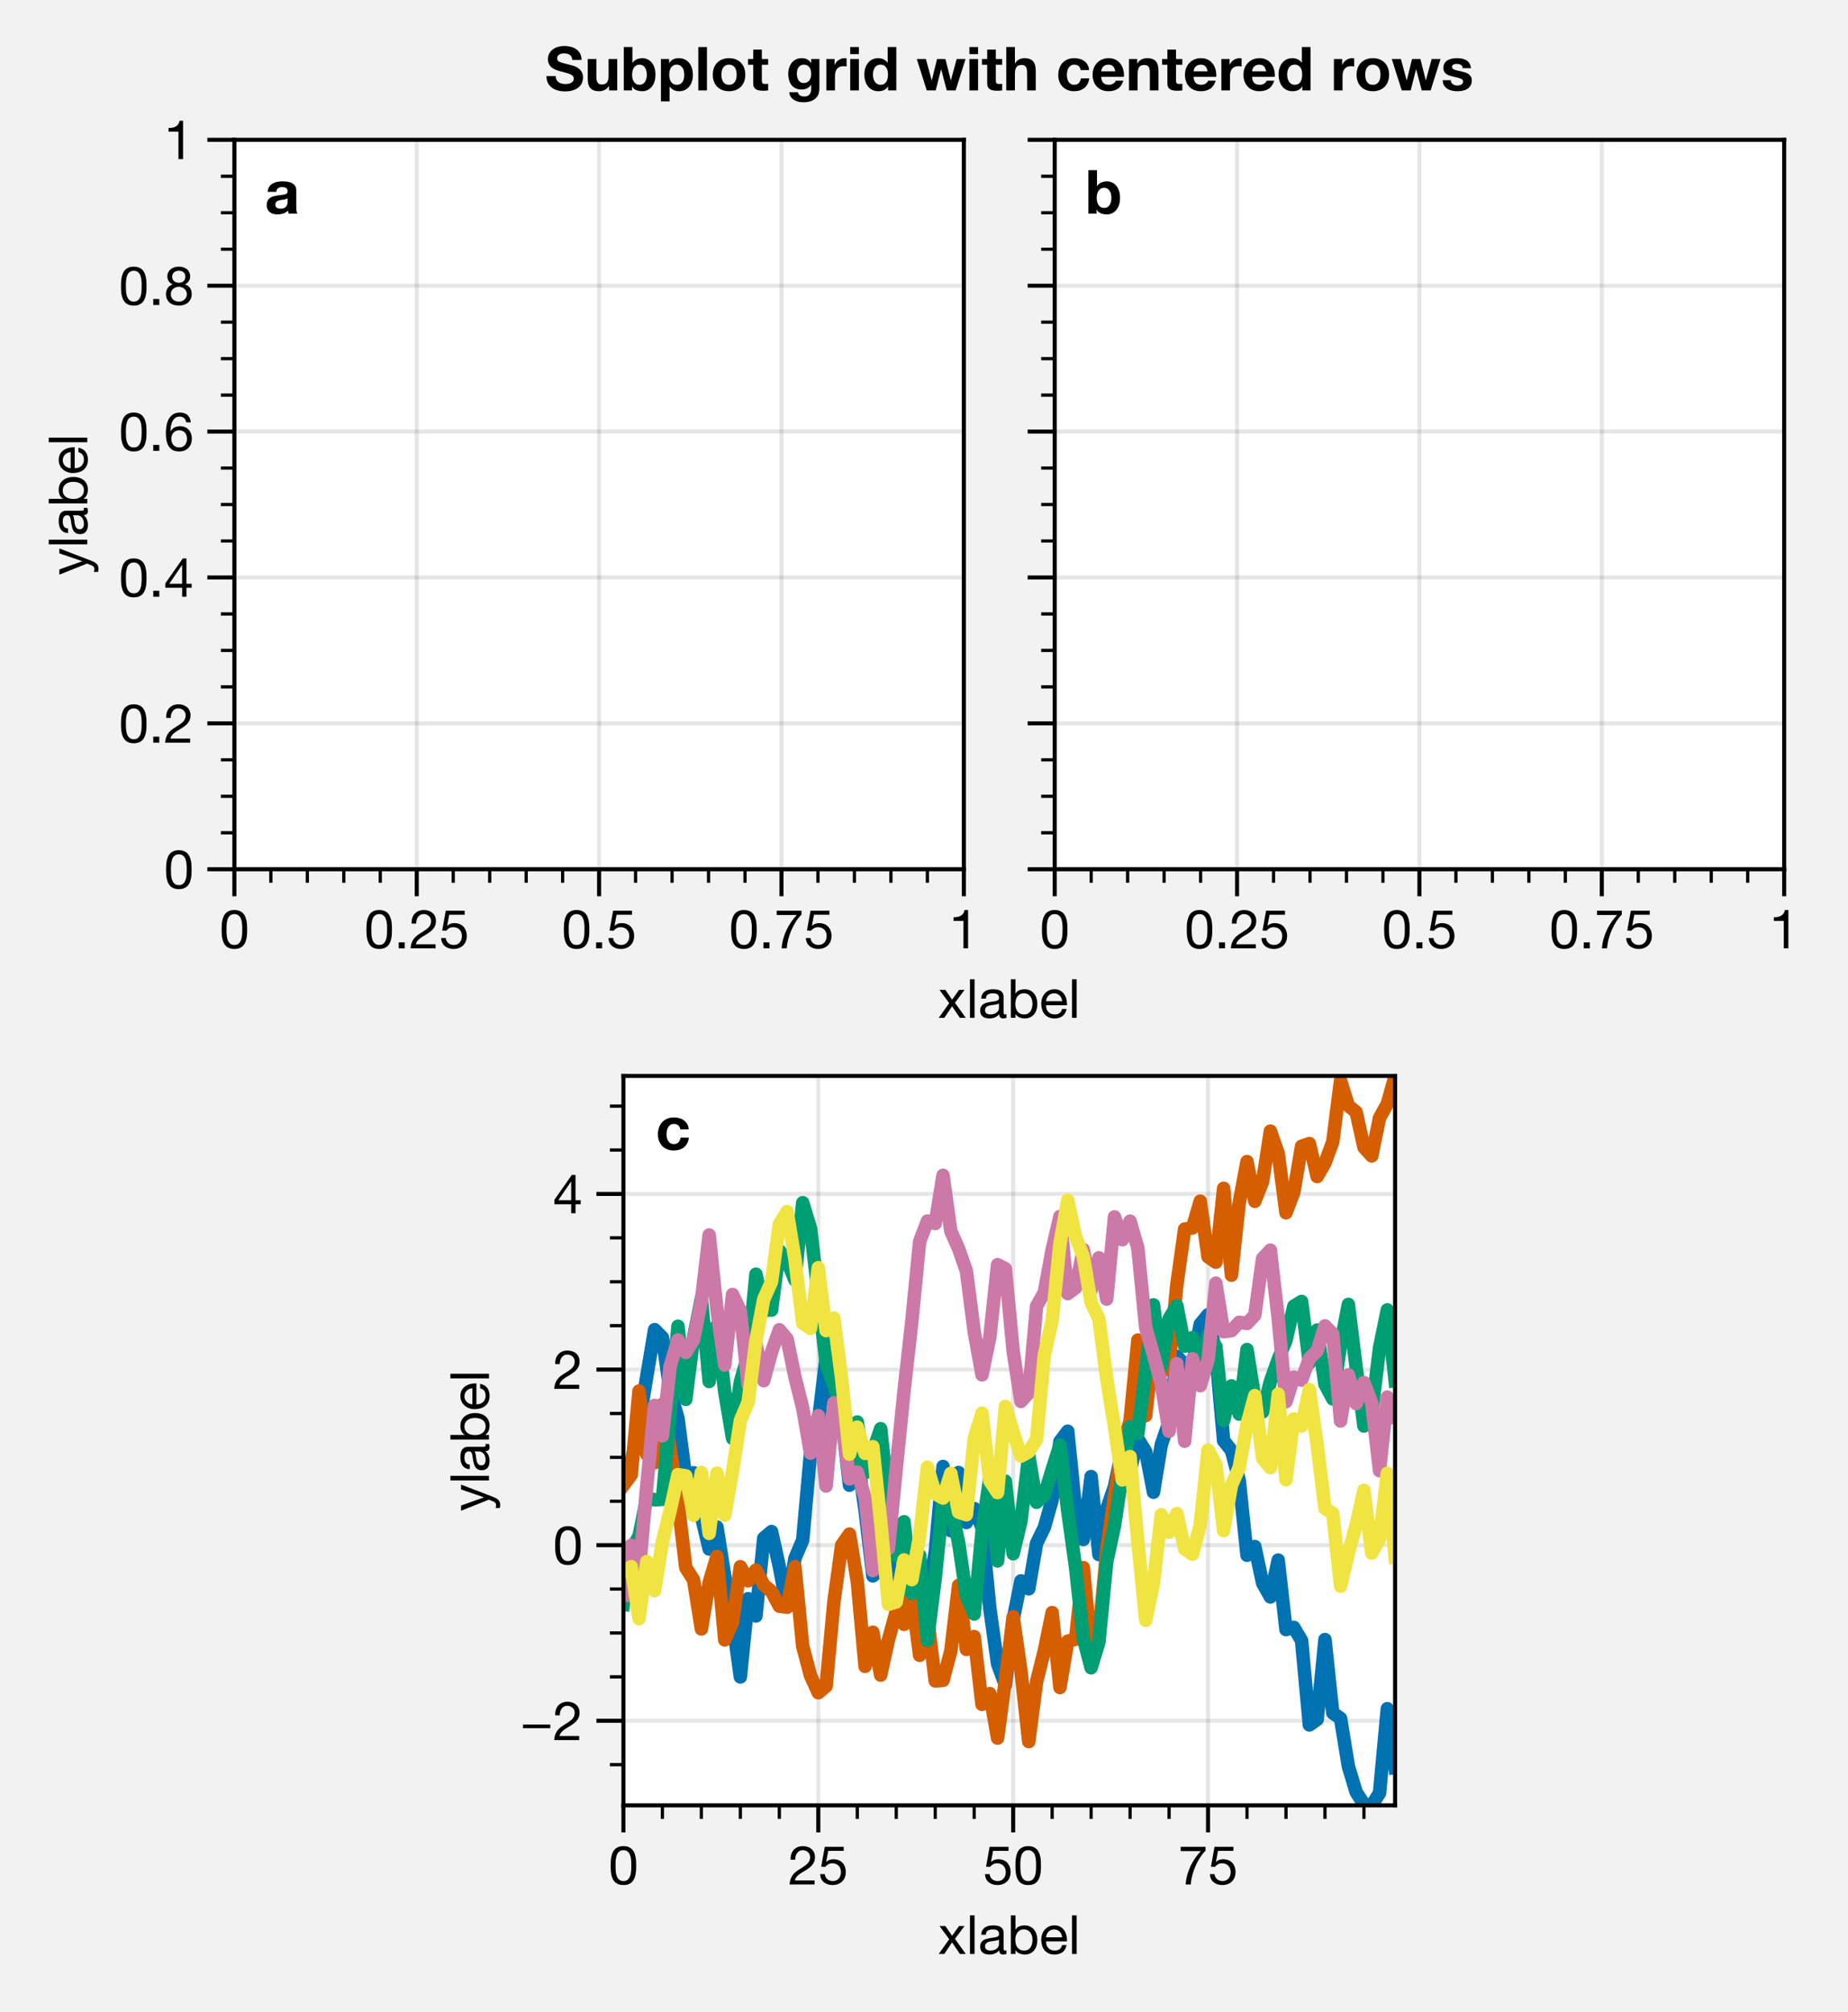 <?xml version="1.0" encoding="utf-8" standalone="no"?>
<!DOCTYPE svg PUBLIC "-//W3C//DTD SVG 1.1//EN"
  "http://www.w3.org/Graphics/SVG/1.1/DTD/svg11.dtd">
<!-- Created with matplotlib (https://matplotlib.org/) -->
<svg height="297.9pt" version="1.1" viewBox="0 0 273.6 297.9" width="273.6pt" xmlns="http://www.w3.org/2000/svg" xmlns:xlink="http://www.w3.org/1999/xlink">
 <defs>
  <style type="text/css">
*{stroke-linecap:butt;stroke-linejoin:round;}
  </style>
 </defs>
 <g id="figure_1">
  <g id="patch_1">
   <path d="M 0 297.9 
L 273.6 297.9 
L 273.6 0 
L 0 0 
z
" style="fill:#f2f2f2;"/>
  </g>
  <g id="axes_1">
   <g id="patch_2">
    <path d="M 34.7 128.7 
L 142.7 128.7 
L 142.7 20.7 
L 34.7 20.7 
z
" style="fill:#ffffff;"/>
   </g>
   <g id="matplotlib.axis_1">
    <g id="xtick_1">
     <g id="line2d_1">
      <path clip-path="url(#pc8535aa31b)" d="M 34.7 128.7 
L 34.7 20.7 
" style="fill:none;stroke:#000000;stroke-linecap:square;stroke-opacity:0.1;stroke-width:0.6;"/>
     </g>
     <g id="line2d_2">
      <defs>
       <path d="M 0 0 
L 0 4 
" id="m92e3593e7f" style="stroke:#000000;stroke-width:0.6;"/>
      </defs>
      <g>
       <use style="stroke:#000000;stroke-width:0.6;" x="34.7" xlink:href="#m92e3593e7f" y="128.7"/>
      </g>
     </g>
     <g id="text_1">
      <!-- 0 -->
      <defs>
       <path d="M 13.203 34.906 
Q 13.203 37.5 13.25 40.641 
Q 13.297 43.797 13.75 46.938 
Q 14.203 50.094 15.047 53.094 
Q 15.906 56.094 17.547 58.344 
Q 19.203 60.594 21.703 62 
Q 24.203 63.406 27.797 63.406 
Q 31.406 63.406 33.906 62 
Q 36.406 60.594 38.047 58.344 
Q 39.703 56.094 40.547 53.094 
Q 41.406 50.094 41.844 46.938 
Q 42.297 43.797 42.344 40.641 
Q 42.406 37.5 42.406 34.906 
Q 42.406 30.906 42.156 25.953 
Q 41.906 21 40.547 16.641 
Q 39.203 12.297 36.203 9.297 
Q 33.203 6.297 27.797 6.297 
Q 22.406 6.297 19.406 9.297 
Q 16.406 12.297 15.047 16.641 
Q 13.703 21 13.453 25.953 
Q 13.203 30.906 13.203 34.906 
z
M 4.203 34.797 
Q 4.203 30.906 4.391 26.703 
Q 4.594 22.5 5.391 18.5 
Q 6.203 14.5 7.703 10.953 
Q 9.203 7.406 11.797 4.703 
Q 14.406 2 18.344 0.453 
Q 22.297 -1.094 27.797 -1.094 
Q 33.406 -1.094 37.297 0.453 
Q 41.203 2 43.797 4.703 
Q 46.406 7.406 47.906 10.953 
Q 49.406 14.5 50.203 18.5 
Q 51 22.5 51.203 26.703 
Q 51.406 30.906 51.406 34.797 
Q 51.406 38.703 51.203 42.891 
Q 51 47.094 50.203 51.094 
Q 49.406 55.094 47.906 58.688 
Q 46.406 62.297 43.797 65 
Q 41.203 67.703 37.25 69.297 
Q 33.297 70.906 27.797 70.906 
Q 22.297 70.906 18.344 69.297 
Q 14.406 67.703 11.797 65 
Q 9.203 62.297 7.703 58.688 
Q 6.203 55.094 5.391 51.094 
Q 4.594 47.094 4.391 42.891 
Q 4.203 38.703 4.203 34.797 
z
" id="HelveticaNeue-48"/>
      </defs>
      <g transform="translate(32.476 140.412)scale(0.08 -0.08)">
       <use xlink:href="#HelveticaNeue-48"/>
      </g>
     </g>
    </g>
    <g id="xtick_2">
     <g id="line2d_3">
      <path clip-path="url(#pc8535aa31b)" d="M 61.7 128.7 
L 61.7 20.7 
" style="fill:none;stroke:#000000;stroke-linecap:square;stroke-opacity:0.1;stroke-width:0.6;"/>
     </g>
     <g id="line2d_4">
      <g>
       <use style="stroke:#000000;stroke-width:0.6;" x="61.7" xlink:href="#m92e3593e7f" y="128.7"/>
      </g>
     </g>
     <g id="text_2">
      <!-- 0.25 -->
      <defs>
       <path d="M 8.297 11.094 
L 8.297 0 
L 19.406 0 
L 19.406 11.094 
z
" id="HelveticaNeue-46"/>
       <path d="M 4.406 45.797 
L 12.906 45.797 
Q 12.797 49 13.547 52.141 
Q 14.297 55.297 16 57.797 
Q 17.703 60.297 20.344 61.844 
Q 23 63.406 26.703 63.406 
Q 29.5 63.406 32 62.5 
Q 34.5 61.594 36.344 59.891 
Q 38.203 58.203 39.297 55.844 
Q 40.406 53.5 40.406 50.594 
Q 40.406 46.906 39.25 44.094 
Q 38.094 41.297 35.844 38.891 
Q 33.594 36.5 30.188 34.141 
Q 26.797 31.797 22.297 29 
Q 18.594 26.797 15.188 24.297 
Q 11.797 21.797 9.094 18.5 
Q 6.406 15.203 4.656 10.75 
Q 2.906 6.297 2.406 0 
L 48.703 0 
L 48.703 7.5 
L 12.297 7.5 
Q 12.906 10.797 14.844 13.344 
Q 16.797 15.906 19.547 18.094 
Q 22.297 20.297 25.594 22.25 
Q 28.906 24.203 32.203 26.203 
Q 35.5 28.297 38.594 30.594 
Q 41.703 32.906 44.094 35.75 
Q 46.5 38.594 47.953 42.188 
Q 49.406 45.797 49.406 50.5 
Q 49.406 55.5 47.656 59.297 
Q 45.906 63.094 42.906 65.641 
Q 39.906 68.203 35.844 69.547 
Q 31.797 70.906 27.203 70.906 
Q 21.594 70.906 17.188 69 
Q 12.797 67.094 9.844 63.75 
Q 6.906 60.406 5.5 55.797 
Q 4.094 51.203 4.406 45.797 
z
" id="HelveticaNeue-50"/>
       <path d="M 47 62.203 
L 47 69.703 
L 12 69.703 
L 5.406 32.906 
L 12.703 32.5 
Q 15.203 35.5 18.453 37.344 
Q 21.703 39.203 25.906 39.203 
Q 29.5 39.203 32.453 38 
Q 35.406 36.797 37.5 34.641 
Q 39.594 32.5 40.75 29.547 
Q 41.906 26.594 41.906 23.094 
Q 41.906 18.906 40.703 15.75 
Q 39.5 12.594 37.453 10.5 
Q 35.406 8.406 32.656 7.344 
Q 29.906 6.297 26.906 6.297 
Q 23.703 6.297 21.047 7.25 
Q 18.406 8.203 16.453 9.953 
Q 14.5 11.703 13.344 14.047 
Q 12.203 16.406 12 19.094 
L 3.5 19.094 
Q 3.594 14.297 5.391 10.5 
Q 7.203 6.703 10.297 4.141 
Q 13.406 1.594 17.453 0.25 
Q 21.5 -1.094 26.094 -1.094 
Q 32.297 -1.094 36.938 0.844 
Q 41.594 2.797 44.688 6.094 
Q 47.797 9.406 49.344 13.656 
Q 50.906 17.906 50.906 22.406 
Q 50.906 28.5 49.094 33.047 
Q 47.297 37.594 44.188 40.641 
Q 41.094 43.703 36.891 45.203 
Q 32.703 46.703 28 46.703 
Q 24.406 46.703 20.75 45.453 
Q 17.094 44.203 14.797 41.594 
L 14.594 41.797 
L 18.406 62.203 
z
" id="HelveticaNeue-53"/>
      </defs>
      <g transform="translate(53.917 140.412)scale(0.08 -0.08)">
       <use xlink:href="#HelveticaNeue-48"/>
       <use x="55.6" xlink:href="#HelveticaNeue-46"/>
       <use x="83.4" xlink:href="#HelveticaNeue-50"/>
       <use x="139" xlink:href="#HelveticaNeue-53"/>
      </g>
     </g>
    </g>
    <g id="xtick_3">
     <g id="line2d_5">
      <path clip-path="url(#pc8535aa31b)" d="M 88.7 128.7 
L 88.7 20.7 
" style="fill:none;stroke:#000000;stroke-linecap:square;stroke-opacity:0.1;stroke-width:0.6;"/>
     </g>
     <g id="line2d_6">
      <g>
       <use style="stroke:#000000;stroke-width:0.6;" x="88.7" xlink:href="#m92e3593e7f" y="128.7"/>
      </g>
     </g>
     <g id="text_3">
      <!-- 0.5 -->
      <g transform="translate(83.141 140.412)scale(0.08 -0.08)">
       <use xlink:href="#HelveticaNeue-48"/>
       <use x="55.6" xlink:href="#HelveticaNeue-46"/>
       <use x="83.4" xlink:href="#HelveticaNeue-53"/>
      </g>
     </g>
    </g>
    <g id="xtick_4">
     <g id="line2d_7">
      <path clip-path="url(#pc8535aa31b)" d="M 115.7 128.7 
L 115.7 20.7 
" style="fill:none;stroke:#000000;stroke-linecap:square;stroke-opacity:0.1;stroke-width:0.6;"/>
     </g>
     <g id="line2d_8">
      <g>
       <use style="stroke:#000000;stroke-width:0.6;" x="115.7" xlink:href="#m92e3593e7f" y="128.7"/>
      </g>
     </g>
     <g id="text_4">
      <!-- 0.75 -->
      <defs>
       <path d="M 50.906 62.406 
L 50.906 69.703 
L 5 69.703 
L 5 61.703 
L 42.203 61.703 
Q 36.594 55.797 31.75 48.797 
Q 26.906 41.797 23.203 33.938 
Q 19.5 26.094 17.141 17.547 
Q 14.797 9 14.203 0 
L 23.703 0 
Q 24.203 8.297 26.5 17.094 
Q 28.797 25.906 32.438 34.203 
Q 36.094 42.5 40.797 49.797 
Q 45.5 57.094 50.906 62.406 
z
" id="HelveticaNeue-55"/>
      </defs>
      <g transform="translate(107.917 140.412)scale(0.08 -0.08)">
       <use xlink:href="#HelveticaNeue-48"/>
       <use x="55.6" xlink:href="#HelveticaNeue-46"/>
       <use x="83.4" xlink:href="#HelveticaNeue-55"/>
       <use x="139" xlink:href="#HelveticaNeue-53"/>
      </g>
     </g>
    </g>
    <g id="xtick_5">
     <g id="line2d_9">
      <path clip-path="url(#pc8535aa31b)" d="M 142.7 128.7 
L 142.7 20.7 
" style="fill:none;stroke:#000000;stroke-linecap:square;stroke-opacity:0.1;stroke-width:0.6;"/>
     </g>
     <g id="line2d_10">
      <g>
       <use style="stroke:#000000;stroke-width:0.6;" x="142.7" xlink:href="#m92e3593e7f" y="128.7"/>
      </g>
     </g>
     <g id="text_5">
      <!-- 1 -->
      <defs>
       <path d="M 35.594 0 
L 35.594 70.906 
L 29.094 70.906 
Q 28.406 66.906 26.5 64.297 
Q 24.594 61.703 21.844 60.203 
Q 19.094 58.703 15.688 58.141 
Q 12.297 57.594 8.703 57.594 
L 8.703 50.797 
L 27.094 50.797 
L 27.094 0 
z
" id="HelveticaNeue-49"/>
      </defs>
      <g transform="translate(140.476 140.412)scale(0.08 -0.08)">
       <use xlink:href="#HelveticaNeue-49"/>
      </g>
     </g>
    </g>
    <g id="xtick_6">
     <g id="line2d_11">
      <defs>
       <path d="M 0 0 
L 0 2 
" id="m7a3e9efd02" style="stroke:#000000;stroke-width:0.48;"/>
      </defs>
      <g>
       <use style="stroke:#000000;stroke-width:0.48;" x="40.1" xlink:href="#m7a3e9efd02" y="128.7"/>
      </g>
     </g>
    </g>
    <g id="xtick_7">
     <g id="line2d_12">
      <g>
       <use style="stroke:#000000;stroke-width:0.48;" x="45.5" xlink:href="#m7a3e9efd02" y="128.7"/>
      </g>
     </g>
    </g>
    <g id="xtick_8">
     <g id="line2d_13">
      <g>
       <use style="stroke:#000000;stroke-width:0.48;" x="50.9" xlink:href="#m7a3e9efd02" y="128.7"/>
      </g>
     </g>
    </g>
    <g id="xtick_9">
     <g id="line2d_14">
      <g>
       <use style="stroke:#000000;stroke-width:0.48;" x="56.3" xlink:href="#m7a3e9efd02" y="128.7"/>
      </g>
     </g>
    </g>
    <g id="xtick_10">
     <g id="line2d_15">
      <g>
       <use style="stroke:#000000;stroke-width:0.48;" x="67.1" xlink:href="#m7a3e9efd02" y="128.7"/>
      </g>
     </g>
    </g>
    <g id="xtick_11">
     <g id="line2d_16">
      <g>
       <use style="stroke:#000000;stroke-width:0.48;" x="72.5" xlink:href="#m7a3e9efd02" y="128.7"/>
      </g>
     </g>
    </g>
    <g id="xtick_12">
     <g id="line2d_17">
      <g>
       <use style="stroke:#000000;stroke-width:0.48;" x="77.9" xlink:href="#m7a3e9efd02" y="128.7"/>
      </g>
     </g>
    </g>
    <g id="xtick_13">
     <g id="line2d_18">
      <g>
       <use style="stroke:#000000;stroke-width:0.48;" x="83.3" xlink:href="#m7a3e9efd02" y="128.7"/>
      </g>
     </g>
    </g>
    <g id="xtick_14">
     <g id="line2d_19">
      <g>
       <use style="stroke:#000000;stroke-width:0.48;" x="94.1" xlink:href="#m7a3e9efd02" y="128.7"/>
      </g>
     </g>
    </g>
    <g id="xtick_15">
     <g id="line2d_20">
      <g>
       <use style="stroke:#000000;stroke-width:0.48;" x="99.5" xlink:href="#m7a3e9efd02" y="128.7"/>
      </g>
     </g>
    </g>
    <g id="xtick_16">
     <g id="line2d_21">
      <g>
       <use style="stroke:#000000;stroke-width:0.48;" x="104.9" xlink:href="#m7a3e9efd02" y="128.7"/>
      </g>
     </g>
    </g>
    <g id="xtick_17">
     <g id="line2d_22">
      <g>
       <use style="stroke:#000000;stroke-width:0.48;" x="110.3" xlink:href="#m7a3e9efd02" y="128.7"/>
      </g>
     </g>
    </g>
    <g id="xtick_18">
     <g id="line2d_23">
      <g>
       <use style="stroke:#000000;stroke-width:0.48;" x="121.1" xlink:href="#m7a3e9efd02" y="128.7"/>
      </g>
     </g>
    </g>
    <g id="xtick_19">
     <g id="line2d_24">
      <g>
       <use style="stroke:#000000;stroke-width:0.48;" x="126.5" xlink:href="#m7a3e9efd02" y="128.7"/>
      </g>
     </g>
    </g>
    <g id="xtick_20">
     <g id="line2d_25">
      <g>
       <use style="stroke:#000000;stroke-width:0.48;" x="131.9" xlink:href="#m7a3e9efd02" y="128.7"/>
      </g>
     </g>
    </g>
    <g id="xtick_21">
     <g id="line2d_26">
      <g>
       <use style="stroke:#000000;stroke-width:0.48;" x="137.3" xlink:href="#m7a3e9efd02" y="128.7"/>
      </g>
     </g>
    </g>
    <g id="text_6">
     <!-- xlabel -->
     <defs>
      <path d="M 20.297 27.203 
L 0.906 0 
L 11.203 0 
L 25.594 21.406 
L 40 0 
L 50.906 0 
L 30.906 27.906 
L 48.703 51.703 
L 38.5 51.703 
L 25.594 33.594 
L 13.203 51.703 
L 2.297 51.703 
z
" id="HelveticaNeue-120"/>
      <path d="M 6.906 71.406 
L 6.906 0 
L 15.406 0 
L 15.406 71.406 
z
" id="HelveticaNeue-108"/>
      <path d="M 52.203 0.203 
Q 50 -1.094 46.094 -1.094 
Q 42.797 -1.094 40.844 0.75 
Q 38.906 2.594 38.906 6.797 
Q 35.406 2.594 30.75 0.75 
Q 26.094 -1.094 20.703 -1.094 
Q 17.203 -1.094 14.047 -0.297 
Q 10.906 0.5 8.594 2.203 
Q 6.297 3.906 4.938 6.656 
Q 3.594 9.406 3.594 13.297 
Q 3.594 17.703 5.094 20.5 
Q 6.594 23.297 9.047 25.047 
Q 11.5 26.797 14.641 27.688 
Q 17.797 28.594 21.094 29.203 
Q 24.594 29.906 27.75 30.25 
Q 30.906 30.594 33.297 31.25 
Q 35.703 31.906 37.094 33.156 
Q 38.5 34.406 38.5 36.797 
Q 38.5 39.594 37.453 41.297 
Q 36.406 43 34.75 43.891 
Q 33.094 44.797 31.047 45.094 
Q 29 45.406 27 45.406 
Q 21.594 45.406 18 43.344 
Q 14.406 41.297 14.094 35.594 
L 5.594 35.594 
Q 5.797 40.406 7.594 43.703 
Q 9.406 47 12.406 49.047 
Q 15.406 51.094 19.25 52 
Q 23.094 52.906 27.5 52.906 
Q 31 52.906 34.453 52.406 
Q 37.906 51.906 40.703 50.344 
Q 43.5 48.797 45.203 46 
Q 46.906 43.203 46.906 38.703 
L 46.906 12.094 
Q 46.906 9.094 47.25 7.688 
Q 47.594 6.297 49.594 6.297 
Q 50.703 6.297 52.203 6.797 
z
M 38.406 26.703 
Q 36.797 25.5 34.188 24.953 
Q 31.594 24.406 28.75 24.047 
Q 25.906 23.703 23 23.25 
Q 20.094 22.797 17.797 21.797 
Q 15.5 20.797 14.047 18.938 
Q 12.594 17.094 12.594 13.906 
Q 12.594 11.797 13.438 10.344 
Q 14.297 8.906 15.641 8 
Q 17 7.094 18.797 6.688 
Q 20.594 6.297 22.594 6.297 
Q 26.797 6.297 29.797 7.438 
Q 32.797 8.594 34.688 10.344 
Q 36.594 12.094 37.5 14.141 
Q 38.406 16.203 38.406 18 
z
" id="HelveticaNeue-97"/>
      <path d="M 6.703 71.406 
L 6.703 0 
L 15.203 0 
L 15.203 6.906 
L 15.406 6.906 
Q 16.797 4.594 18.844 3.047 
Q 20.906 1.5 23.203 0.594 
Q 25.5 -0.297 27.844 -0.688 
Q 30.203 -1.094 32.094 -1.094 
Q 38 -1.094 42.453 1 
Q 46.906 3.094 49.844 6.75 
Q 52.797 10.406 54.25 15.297 
Q 55.703 20.203 55.703 25.703 
Q 55.703 31.203 54.203 36.094 
Q 52.703 41 49.75 44.75 
Q 46.797 48.5 42.344 50.703 
Q 37.906 52.906 31.906 52.906 
Q 26.5 52.906 22 50.953 
Q 17.5 49 15.406 44.703 
L 15.203 44.703 
L 15.203 71.406 
z
M 46.703 26.297 
Q 46.703 22.5 45.891 18.891 
Q 45.094 15.297 43.297 12.5 
Q 41.5 9.703 38.547 8 
Q 35.594 6.297 31.203 6.297 
Q 26.797 6.297 23.688 7.938 
Q 20.594 9.594 18.641 12.297 
Q 16.703 15 15.797 18.547 
Q 14.906 22.094 14.906 25.906 
Q 14.906 29.5 15.75 33 
Q 16.594 36.5 18.5 39.25 
Q 20.406 42 23.406 43.703 
Q 26.406 45.406 30.703 45.406 
Q 34.797 45.406 37.844 43.797 
Q 40.906 42.203 42.844 39.5 
Q 44.797 36.797 45.75 33.344 
Q 46.703 29.906 46.703 26.297 
z
" id="HelveticaNeue-98"/>
      <path d="M 42.297 30.797 
L 12.594 30.797 
Q 12.797 33.797 13.891 36.438 
Q 15 39.094 16.891 41.094 
Q 18.797 43.094 21.438 44.25 
Q 24.094 45.406 27.406 45.406 
Q 30.594 45.406 33.25 44.25 
Q 35.906 43.094 37.844 41.141 
Q 39.797 39.203 40.938 36.5 
Q 42.094 33.797 42.297 30.797 
z
M 50.5 16.406 
L 42.094 16.406 
Q 41 11.297 37.547 8.797 
Q 34.094 6.297 28.703 6.297 
Q 24.5 6.297 21.391 7.688 
Q 18.297 9.094 16.297 11.438 
Q 14.297 13.797 13.391 16.844 
Q 12.5 19.906 12.594 23.297 
L 51.297 23.297 
Q 51.5 28 50.453 33.203 
Q 49.406 38.406 46.656 42.797 
Q 43.906 47.203 39.344 50.047 
Q 34.797 52.906 27.906 52.906 
Q 22.594 52.906 18.141 50.906 
Q 13.703 48.906 10.453 45.297 
Q 7.203 41.703 5.391 36.797 
Q 3.594 31.906 3.594 26 
Q 3.797 20.094 5.344 15.094 
Q 6.906 10.094 10 6.5 
Q 13.094 2.906 17.641 0.906 
Q 22.203 -1.094 28.406 -1.094 
Q 37.203 -1.094 43 3.297 
Q 48.797 7.703 50.5 16.406 
z
" id="HelveticaNeue-101"/>
     </defs>
     <g transform="translate(138.909 150.701)scale(0.08 -0.08)">
      <use xlink:href="#HelveticaNeue-120"/>
      <use x="51.8" xlink:href="#HelveticaNeue-108"/>
      <use x="74" xlink:href="#HelveticaNeue-97"/>
      <use x="127.7" xlink:href="#HelveticaNeue-98"/>
      <use x="187" xlink:href="#HelveticaNeue-101"/>
      <use x="240.7" xlink:href="#HelveticaNeue-108"/>
     </g>
    </g>
   </g>
   <g id="matplotlib.axis_2">
    <g id="ytick_1">
     <g id="line2d_27">
      <path clip-path="url(#pc8535aa31b)" d="M 34.7 128.7 
L 142.7 128.7 
" style="fill:none;stroke:#000000;stroke-linecap:square;stroke-opacity:0.1;stroke-width:0.6;"/>
     </g>
     <g id="line2d_28">
      <defs>
       <path d="M 0 0 
L -4 0 
" id="m24e3b31e37" style="stroke:#000000;stroke-width:0.6;"/>
      </defs>
      <g>
       <use style="stroke:#000000;stroke-width:0.6;" x="34.7" xlink:href="#m24e3b31e37" y="128.7"/>
      </g>
     </g>
     <g id="text_7">
      <!-- 0 -->
      <g transform="translate(24.253 131.556)scale(0.08 -0.08)">
       <use xlink:href="#HelveticaNeue-48"/>
      </g>
     </g>
    </g>
    <g id="ytick_2">
     <g id="line2d_29">
      <path clip-path="url(#pc8535aa31b)" d="M 34.7 107.1 
L 142.7 107.1 
" style="fill:none;stroke:#000000;stroke-linecap:square;stroke-opacity:0.1;stroke-width:0.6;"/>
     </g>
     <g id="line2d_30">
      <g>
       <use style="stroke:#000000;stroke-width:0.6;" x="34.7" xlink:href="#m24e3b31e37" y="107.1"/>
      </g>
     </g>
     <g id="text_8">
      <!-- 0.2 -->
      <g transform="translate(17.581 109.956)scale(0.08 -0.08)">
       <use xlink:href="#HelveticaNeue-48"/>
       <use x="55.6" xlink:href="#HelveticaNeue-46"/>
       <use x="83.4" xlink:href="#HelveticaNeue-50"/>
      </g>
     </g>
    </g>
    <g id="ytick_3">
     <g id="line2d_31">
      <path clip-path="url(#pc8535aa31b)" d="M 34.7 85.5 
L 142.7 85.5 
" style="fill:none;stroke:#000000;stroke-linecap:square;stroke-opacity:0.1;stroke-width:0.6;"/>
     </g>
     <g id="line2d_32">
      <g>
       <use style="stroke:#000000;stroke-width:0.6;" x="34.7" xlink:href="#m24e3b31e37" y="85.5"/>
      </g>
     </g>
     <g id="text_9">
      <!-- 0.4 -->
      <defs>
       <path d="M 33.906 24.094 
L 10.094 24.094 
L 33.703 58.797 
L 33.906 58.797 
z
M 41.906 24.094 
L 41.906 70.906 
L 35.094 70.906 
L 2.797 24.797 
L 2.797 16.594 
L 33.906 16.594 
L 33.906 0 
L 41.906 0 
L 41.906 16.594 
L 51.5 16.594 
L 51.5 24.094 
z
" id="HelveticaNeue-52"/>
      </defs>
      <g transform="translate(17.581 88.356)scale(0.08 -0.08)">
       <use xlink:href="#HelveticaNeue-48"/>
       <use x="55.6" xlink:href="#HelveticaNeue-46"/>
       <use x="83.4" xlink:href="#HelveticaNeue-52"/>
      </g>
     </g>
    </g>
    <g id="ytick_4">
     <g id="line2d_33">
      <path clip-path="url(#pc8535aa31b)" d="M 34.7 63.9 
L 142.7 63.9 
" style="fill:none;stroke:#000000;stroke-linecap:square;stroke-opacity:0.1;stroke-width:0.6;"/>
     </g>
     <g id="line2d_34">
      <g>
       <use style="stroke:#000000;stroke-width:0.6;" x="34.7" xlink:href="#m24e3b31e37" y="63.9"/>
      </g>
     </g>
     <g id="text_10">
      <!-- 0.6 -->
      <defs>
       <path d="M 41.406 52.797 
L 49.906 52.797 
Q 49.094 61.594 43.891 66.25 
Q 38.703 70.906 29.906 70.906 
Q 22.297 70.906 17.297 67.703 
Q 12.297 64.5 9.297 59.203 
Q 6.297 53.906 5.047 47.047 
Q 3.797 40.203 3.797 32.906 
Q 3.797 27.297 4.641 21.297 
Q 5.5 15.297 8.094 10.297 
Q 10.703 5.297 15.5 2.094 
Q 20.297 -1.094 28.203 -1.094 
Q 34.906 -1.094 39.453 1.156 
Q 44 3.406 46.75 6.844 
Q 49.5 10.297 50.703 14.5 
Q 51.906 18.703 51.906 22.594 
Q 51.906 27.5 50.406 31.703 
Q 48.906 35.906 46.156 39 
Q 43.406 42.094 39.344 43.844 
Q 35.297 45.594 30.203 45.594 
Q 24.406 45.594 19.953 43.391 
Q 15.5 41.203 12.5 36.297 
L 12.297 36.5 
Q 12.406 40.594 13.094 45.297 
Q 13.797 50 15.641 54.047 
Q 17.5 58.094 20.797 60.75 
Q 24.094 63.406 29.5 63.406 
Q 34.594 63.406 37.688 60.5 
Q 40.797 57.594 41.406 52.797 
z
M 28.594 38.094 
Q 32.203 38.094 34.891 36.797 
Q 37.594 35.5 39.391 33.344 
Q 41.203 31.203 42.047 28.25 
Q 42.906 25.297 42.906 22 
Q 42.906 18.906 41.953 16.047 
Q 41 13.203 39.203 11 
Q 37.406 8.797 34.75 7.547 
Q 32.094 6.297 28.594 6.297 
Q 25.094 6.297 22.344 7.547 
Q 19.594 8.797 17.75 10.891 
Q 15.906 13 14.906 15.891 
Q 13.906 18.797 13.906 22.094 
Q 13.906 25.406 14.844 28.344 
Q 15.797 31.297 17.688 33.438 
Q 19.594 35.594 22.297 36.844 
Q 25 38.094 28.594 38.094 
z
" id="HelveticaNeue-54"/>
      </defs>
      <g transform="translate(17.581 66.756)scale(0.08 -0.08)">
       <use xlink:href="#HelveticaNeue-48"/>
       <use x="55.6" xlink:href="#HelveticaNeue-46"/>
       <use x="83.4" xlink:href="#HelveticaNeue-54"/>
      </g>
     </g>
    </g>
    <g id="ytick_5">
     <g id="line2d_35">
      <path clip-path="url(#pc8535aa31b)" d="M 34.7 42.3 
L 142.7 42.3 
" style="fill:none;stroke:#000000;stroke-linecap:square;stroke-opacity:0.1;stroke-width:0.6;"/>
     </g>
     <g id="line2d_36">
      <g>
       <use style="stroke:#000000;stroke-width:0.6;" x="34.7" xlink:href="#m24e3b31e37" y="42.3"/>
      </g>
     </g>
     <g id="text_11">
      <!-- 0.8 -->
      <defs>
       <path d="M 15.5 52.5 
Q 15.5 55.203 16.5 57.203 
Q 17.5 59.203 19.141 60.594 
Q 20.797 62 23.094 62.703 
Q 25.406 63.406 27.906 63.406 
Q 33.094 63.406 36.438 60.656 
Q 39.797 57.906 39.797 52.5 
Q 39.797 47.094 36.5 44.094 
Q 33.203 41.094 28.094 41.094 
Q 25.5 41.094 23.203 41.797 
Q 20.906 42.5 19.203 43.891 
Q 17.5 45.297 16.5 47.438 
Q 15.5 49.594 15.5 52.5 
z
M 6.5 52.797 
Q 6.5 48 9.203 43.953 
Q 11.906 39.906 16.406 38.094 
Q 10.406 36 7.203 31.344 
Q 4 26.703 4 20.406 
Q 4 15 5.844 10.953 
Q 7.703 6.906 10.953 4.203 
Q 14.203 1.5 18.594 0.203 
Q 23 -1.094 28.094 -1.094 
Q 33 -1.094 37.297 0.297 
Q 41.594 1.703 44.75 4.453 
Q 47.906 7.203 49.75 11.203 
Q 51.594 15.203 51.594 20.406 
Q 51.594 27 48.5 31.547 
Q 45.406 36.094 39 38.094 
Q 43.5 40.094 46.141 44.047 
Q 48.797 48 48.797 52.797 
Q 48.797 56.203 47.594 59.453 
Q 46.406 62.703 43.844 65.25 
Q 41.297 67.797 37.188 69.344 
Q 33.094 70.906 27.297 70.906 
Q 23.203 70.906 19.453 69.703 
Q 15.703 68.5 12.797 66.203 
Q 9.906 63.906 8.203 60.547 
Q 6.5 57.203 6.5 52.797 
z
M 13 20 
Q 13 23.094 14.141 25.594 
Q 15.297 28.094 17.344 29.891 
Q 19.406 31.703 22.156 32.641 
Q 24.906 33.594 28 33.594 
Q 31 33.594 33.641 32.547 
Q 36.297 31.5 38.297 29.703 
Q 40.297 27.906 41.438 25.453 
Q 42.594 23 42.594 20.094 
Q 42.594 17.094 41.547 14.594 
Q 40.5 12.094 38.547 10.25 
Q 36.594 8.406 33.938 7.344 
Q 31.297 6.297 28.094 6.297 
Q 21.5 6.297 17.25 9.938 
Q 13 13.594 13 20 
z
" id="HelveticaNeue-56"/>
      </defs>
      <g transform="translate(17.581 45.156)scale(0.08 -0.08)">
       <use xlink:href="#HelveticaNeue-48"/>
       <use x="55.6" xlink:href="#HelveticaNeue-46"/>
       <use x="83.4" xlink:href="#HelveticaNeue-56"/>
      </g>
     </g>
    </g>
    <g id="ytick_6">
     <g id="line2d_37">
      <path clip-path="url(#pc8535aa31b)" d="M 34.7 20.7 
L 142.7 20.7 
" style="fill:none;stroke:#000000;stroke-linecap:square;stroke-opacity:0.1;stroke-width:0.6;"/>
     </g>
     <g id="line2d_38">
      <g>
       <use style="stroke:#000000;stroke-width:0.6;" x="34.7" xlink:href="#m24e3b31e37" y="20.7"/>
      </g>
     </g>
     <g id="text_12">
      <!-- 1 -->
      <g transform="translate(24.253 23.556)scale(0.08 -0.08)">
       <use xlink:href="#HelveticaNeue-49"/>
      </g>
     </g>
    </g>
    <g id="ytick_7">
     <g id="line2d_39">
      <defs>
       <path d="M 0 0 
L -2 0 
" id="md6056a5a44" style="stroke:#000000;stroke-width:0.48;"/>
      </defs>
      <g>
       <use style="stroke:#000000;stroke-width:0.48;" x="34.7" xlink:href="#md6056a5a44" y="123.3"/>
      </g>
     </g>
    </g>
    <g id="ytick_8">
     <g id="line2d_40">
      <g>
       <use style="stroke:#000000;stroke-width:0.48;" x="34.7" xlink:href="#md6056a5a44" y="117.9"/>
      </g>
     </g>
    </g>
    <g id="ytick_9">
     <g id="line2d_41">
      <g>
       <use style="stroke:#000000;stroke-width:0.48;" x="34.7" xlink:href="#md6056a5a44" y="112.5"/>
      </g>
     </g>
    </g>
    <g id="ytick_10">
     <g id="line2d_42">
      <g>
       <use style="stroke:#000000;stroke-width:0.48;" x="34.7" xlink:href="#md6056a5a44" y="101.7"/>
      </g>
     </g>
    </g>
    <g id="ytick_11">
     <g id="line2d_43">
      <g>
       <use style="stroke:#000000;stroke-width:0.48;" x="34.7" xlink:href="#md6056a5a44" y="96.3"/>
      </g>
     </g>
    </g>
    <g id="ytick_12">
     <g id="line2d_44">
      <g>
       <use style="stroke:#000000;stroke-width:0.48;" x="34.7" xlink:href="#md6056a5a44" y="90.9"/>
      </g>
     </g>
    </g>
    <g id="ytick_13">
     <g id="line2d_45">
      <g>
       <use style="stroke:#000000;stroke-width:0.48;" x="34.7" xlink:href="#md6056a5a44" y="80.1"/>
      </g>
     </g>
    </g>
    <g id="ytick_14">
     <g id="line2d_46">
      <g>
       <use style="stroke:#000000;stroke-width:0.48;" x="34.7" xlink:href="#md6056a5a44" y="74.7"/>
      </g>
     </g>
    </g>
    <g id="ytick_15">
     <g id="line2d_47">
      <g>
       <use style="stroke:#000000;stroke-width:0.48;" x="34.7" xlink:href="#md6056a5a44" y="69.3"/>
      </g>
     </g>
    </g>
    <g id="ytick_16">
     <g id="line2d_48">
      <g>
       <use style="stroke:#000000;stroke-width:0.48;" x="34.7" xlink:href="#md6056a5a44" y="58.5"/>
      </g>
     </g>
    </g>
    <g id="ytick_17">
     <g id="line2d_49">
      <g>
       <use style="stroke:#000000;stroke-width:0.48;" x="34.7" xlink:href="#md6056a5a44" y="53.1"/>
      </g>
     </g>
    </g>
    <g id="ytick_18">
     <g id="line2d_50">
      <g>
       <use style="stroke:#000000;stroke-width:0.48;" x="34.7" xlink:href="#md6056a5a44" y="47.7"/>
      </g>
     </g>
    </g>
    <g id="ytick_19">
     <g id="line2d_51">
      <g>
       <use style="stroke:#000000;stroke-width:0.48;" x="34.7" xlink:href="#md6056a5a44" y="36.9"/>
      </g>
     </g>
    </g>
    <g id="ytick_20">
     <g id="line2d_52">
      <g>
       <use style="stroke:#000000;stroke-width:0.48;" x="34.7" xlink:href="#md6056a5a44" y="31.5"/>
      </g>
     </g>
    </g>
    <g id="ytick_21">
     <g id="line2d_53">
      <g>
       <use style="stroke:#000000;stroke-width:0.48;" x="34.7" xlink:href="#md6056a5a44" y="26.1"/>
      </g>
     </g>
    </g>
    <g id="text_13">
     <!-- ylabel -->
     <defs>
      <path d="M 26.703 -6.906 
Q 25.203 -10.703 23.75 -13.297 
Q 22.297 -15.906 20.547 -17.547 
Q 18.797 -19.203 16.641 -19.953 
Q 14.5 -20.703 11.703 -20.703 
Q 10.203 -20.703 8.703 -20.5 
Q 7.203 -20.297 5.797 -19.797 
L 5.797 -12 
Q 6.906 -12.5 8.344 -12.844 
Q 9.797 -13.203 10.797 -13.203 
Q 13.406 -13.203 15.156 -11.953 
Q 16.906 -10.703 17.797 -8.406 
L 21.297 0.297 
L 0.797 51.703 
L 10.406 51.703 
L 25.5 9.406 
L 25.703 9.406 
L 40.203 51.703 
L 49.203 51.703 
z
" id="HelveticaNeue-121"/>
     </defs>
     <g transform="translate(12.925 85.144)rotate(-90)scale(0.08 -0.08)">
      <use xlink:href="#HelveticaNeue-121"/>
      <use x="50" xlink:href="#HelveticaNeue-108"/>
      <use x="72.2" xlink:href="#HelveticaNeue-97"/>
      <use x="125.9" xlink:href="#HelveticaNeue-98"/>
      <use x="185.2" xlink:href="#HelveticaNeue-101"/>
      <use x="238.9" xlink:href="#HelveticaNeue-108"/>
     </g>
    </g>
   </g>
   <g id="patch_3">
    <path d="M 34.7 128.7 
L 34.7 20.7 
" style="fill:none;stroke:#000000;stroke-linecap:square;stroke-linejoin:miter;stroke-width:0.6;"/>
   </g>
   <g id="patch_4">
    <path d="M 142.7 128.7 
L 142.7 20.7 
" style="fill:none;stroke:#000000;stroke-linecap:square;stroke-linejoin:miter;stroke-width:0.6;"/>
   </g>
   <g id="patch_5">
    <path d="M 34.7 128.7 
L 142.7 128.7 
" style="fill:none;stroke:#000000;stroke-linecap:square;stroke-linejoin:miter;stroke-width:0.6;"/>
   </g>
   <g id="patch_6">
    <path d="M 34.7 20.7 
L 142.7 20.7 
" style="fill:none;stroke:#000000;stroke-linecap:square;stroke-linejoin:miter;stroke-width:0.6;"/>
   </g>
   <g id="text_14">
    <path d="M 39.632 28.405 
Q 39.658 27.955 39.857 27.658 
Q 40.055 27.36 40.36 27.18 
Q 40.667 27 41.049 26.924 
Q 41.432 26.848 41.818 26.848 
Q 42.17 26.848 42.53 26.897 
Q 42.89 26.947 43.187 27.091 
Q 43.483 27.235 43.672 27.492 
Q 43.862 27.748 43.862 28.17 
L 43.862 30.592 
Q 43.862 30.907 43.897 31.195 
Q 43.933 31.483 44.023 31.627 
L 42.728 31.627 
Q 42.692 31.518 42.669 31.406 
Q 42.647 31.293 42.638 31.177 
Q 42.332 31.492 41.917 31.618 
Q 41.503 31.743 41.072 31.743 
Q 40.738 31.743 40.45 31.662 
Q 40.163 31.582 39.947 31.411 
Q 39.732 31.24 39.609 30.98 
Q 39.488 30.718 39.488 30.358 
Q 39.488 29.962 39.627 29.706 
Q 39.767 29.448 39.987 29.296 
Q 40.208 29.143 40.491 29.067 
Q 40.775 28.99 41.063 28.945 
Q 41.352 28.9 41.63 28.873 
Q 41.908 28.845 42.125 28.792 
Q 42.342 28.738 42.467 28.634 
Q 42.593 28.53 42.583 28.333 
Q 42.583 28.125 42.516 28.004 
Q 42.448 27.883 42.336 27.816 
Q 42.223 27.748 42.074 27.726 
Q 41.927 27.703 41.757 27.703 
Q 41.378 27.703 41.162 27.865 
Q 40.947 28.027 40.91 28.405 
z
M 42.583 29.35 
Q 42.503 29.422 42.381 29.462 
Q 42.26 29.503 42.121 29.53 
Q 41.982 29.557 41.828 29.575 
Q 41.675 29.593 41.522 29.62 
Q 41.378 29.647 41.238 29.692 
Q 41.098 29.737 40.994 29.814 
Q 40.892 29.89 40.828 30.007 
Q 40.767 30.123 40.767 30.303 
Q 40.767 30.475 40.828 30.592 
Q 40.892 30.708 41 30.776 
Q 41.108 30.843 41.252 30.871 
Q 41.397 30.898 41.548 30.898 
Q 41.927 30.898 42.133 30.772 
Q 42.342 30.645 42.44 30.471 
Q 42.538 30.295 42.561 30.115 
Q 42.583 29.935 42.583 29.827 
z
" style="stroke:#ffffff;stroke-linejoin:miter;stroke-width:1.5;"/>
    <path d="M 39.632 28.405 
Q 39.658 27.955 39.857 27.658 
Q 40.055 27.36 40.36 27.18 
Q 40.667 27 41.049 26.924 
Q 41.432 26.848 41.818 26.848 
Q 42.17 26.848 42.53 26.897 
Q 42.89 26.947 43.187 27.091 
Q 43.483 27.235 43.672 27.492 
Q 43.862 27.748 43.862 28.17 
L 43.862 30.592 
Q 43.862 30.907 43.897 31.195 
Q 43.933 31.483 44.023 31.627 
L 42.728 31.627 
Q 42.692 31.518 42.669 31.406 
Q 42.647 31.293 42.638 31.177 
Q 42.332 31.492 41.917 31.618 
Q 41.503 31.743 41.072 31.743 
Q 40.738 31.743 40.45 31.662 
Q 40.163 31.582 39.947 31.411 
Q 39.732 31.24 39.609 30.98 
Q 39.488 30.718 39.488 30.358 
Q 39.488 29.962 39.627 29.706 
Q 39.767 29.448 39.987 29.296 
Q 40.208 29.143 40.491 29.067 
Q 40.775 28.99 41.063 28.945 
Q 41.352 28.9 41.63 28.873 
Q 41.908 28.845 42.125 28.792 
Q 42.342 28.738 42.467 28.634 
Q 42.593 28.53 42.583 28.333 
Q 42.583 28.125 42.516 28.004 
Q 42.448 27.883 42.336 27.816 
Q 42.223 27.748 42.074 27.726 
Q 41.927 27.703 41.757 27.703 
Q 41.378 27.703 41.162 27.865 
Q 40.947 28.027 40.91 28.405 
z
M 42.583 29.35 
Q 42.503 29.422 42.381 29.462 
Q 42.26 29.503 42.121 29.53 
Q 41.982 29.557 41.828 29.575 
Q 41.675 29.593 41.522 29.62 
Q 41.378 29.647 41.238 29.692 
Q 41.098 29.737 40.994 29.814 
Q 40.892 29.89 40.828 30.007 
Q 40.767 30.123 40.767 30.303 
Q 40.767 30.475 40.828 30.592 
Q 40.892 30.708 41 30.776 
Q 41.108 30.843 41.252 30.871 
Q 41.397 30.898 41.548 30.898 
Q 41.927 30.898 42.133 30.772 
Q 42.342 30.645 42.44 30.471 
Q 42.538 30.295 42.561 30.115 
Q 42.583 29.935 42.583 29.827 
z
"/>
   </g>
  </g>
  <g id="axes_2">
   <g id="patch_7">
    <path d="M 156.15 128.7 
L 264.15 128.7 
L 264.15 20.7 
L 156.15 20.7 
z
" style="fill:#ffffff;"/>
   </g>
   <g id="matplotlib.axis_3">
    <g id="xtick_22">
     <g id="line2d_54">
      <path clip-path="url(#pba8a4bf995)" d="M 156.15 128.7 
L 156.15 20.7 
" style="fill:none;stroke:#000000;stroke-linecap:square;stroke-opacity:0.1;stroke-width:0.6;"/>
     </g>
     <g id="line2d_55">
      <g>
       <use style="stroke:#000000;stroke-width:0.6;" x="156.15" xlink:href="#m92e3593e7f" y="128.7"/>
      </g>
     </g>
     <g id="text_15">
      <!-- 0 -->
      <g transform="translate(153.926 140.412)scale(0.08 -0.08)">
       <use xlink:href="#HelveticaNeue-48"/>
      </g>
     </g>
    </g>
    <g id="xtick_23">
     <g id="line2d_56">
      <path clip-path="url(#pba8a4bf995)" d="M 183.15 128.7 
L 183.15 20.7 
" style="fill:none;stroke:#000000;stroke-linecap:square;stroke-opacity:0.1;stroke-width:0.6;"/>
     </g>
     <g id="line2d_57">
      <g>
       <use style="stroke:#000000;stroke-width:0.6;" x="183.15" xlink:href="#m92e3593e7f" y="128.7"/>
      </g>
     </g>
     <g id="text_16">
      <!-- 0.25 -->
      <g transform="translate(175.367 140.412)scale(0.08 -0.08)">
       <use xlink:href="#HelveticaNeue-48"/>
       <use x="55.6" xlink:href="#HelveticaNeue-46"/>
       <use x="83.4" xlink:href="#HelveticaNeue-50"/>
       <use x="139" xlink:href="#HelveticaNeue-53"/>
      </g>
     </g>
    </g>
    <g id="xtick_24">
     <g id="line2d_58">
      <path clip-path="url(#pba8a4bf995)" d="M 210.15 128.7 
L 210.15 20.7 
" style="fill:none;stroke:#000000;stroke-linecap:square;stroke-opacity:0.1;stroke-width:0.6;"/>
     </g>
     <g id="line2d_59">
      <g>
       <use style="stroke:#000000;stroke-width:0.6;" x="210.15" xlink:href="#m92e3593e7f" y="128.7"/>
      </g>
     </g>
     <g id="text_17">
      <!-- 0.5 -->
      <g transform="translate(204.591 140.412)scale(0.08 -0.08)">
       <use xlink:href="#HelveticaNeue-48"/>
       <use x="55.6" xlink:href="#HelveticaNeue-46"/>
       <use x="83.4" xlink:href="#HelveticaNeue-53"/>
      </g>
     </g>
    </g>
    <g id="xtick_25">
     <g id="line2d_60">
      <path clip-path="url(#pba8a4bf995)" d="M 237.15 128.7 
L 237.15 20.7 
" style="fill:none;stroke:#000000;stroke-linecap:square;stroke-opacity:0.1;stroke-width:0.6;"/>
     </g>
     <g id="line2d_61">
      <g>
       <use style="stroke:#000000;stroke-width:0.6;" x="237.15" xlink:href="#m92e3593e7f" y="128.7"/>
      </g>
     </g>
     <g id="text_18">
      <!-- 0.75 -->
      <g transform="translate(229.367 140.412)scale(0.08 -0.08)">
       <use xlink:href="#HelveticaNeue-48"/>
       <use x="55.6" xlink:href="#HelveticaNeue-46"/>
       <use x="83.4" xlink:href="#HelveticaNeue-55"/>
       <use x="139" xlink:href="#HelveticaNeue-53"/>
      </g>
     </g>
    </g>
    <g id="xtick_26">
     <g id="line2d_62">
      <path clip-path="url(#pba8a4bf995)" d="M 264.15 128.7 
L 264.15 20.7 
" style="fill:none;stroke:#000000;stroke-linecap:square;stroke-opacity:0.1;stroke-width:0.6;"/>
     </g>
     <g id="line2d_63">
      <g>
       <use style="stroke:#000000;stroke-width:0.6;" x="264.15" xlink:href="#m92e3593e7f" y="128.7"/>
      </g>
     </g>
     <g id="text_19">
      <!-- 1 -->
      <g transform="translate(261.926 140.412)scale(0.08 -0.08)">
       <use xlink:href="#HelveticaNeue-49"/>
      </g>
     </g>
    </g>
    <g id="xtick_27">
     <g id="line2d_64">
      <g>
       <use style="stroke:#000000;stroke-width:0.48;" x="161.55" xlink:href="#m7a3e9efd02" y="128.7"/>
      </g>
     </g>
    </g>
    <g id="xtick_28">
     <g id="line2d_65">
      <g>
       <use style="stroke:#000000;stroke-width:0.48;" x="166.95" xlink:href="#m7a3e9efd02" y="128.7"/>
      </g>
     </g>
    </g>
    <g id="xtick_29">
     <g id="line2d_66">
      <g>
       <use style="stroke:#000000;stroke-width:0.48;" x="172.35" xlink:href="#m7a3e9efd02" y="128.7"/>
      </g>
     </g>
    </g>
    <g id="xtick_30">
     <g id="line2d_67">
      <g>
       <use style="stroke:#000000;stroke-width:0.48;" x="177.75" xlink:href="#m7a3e9efd02" y="128.7"/>
      </g>
     </g>
    </g>
    <g id="xtick_31">
     <g id="line2d_68">
      <g>
       <use style="stroke:#000000;stroke-width:0.48;" x="188.55" xlink:href="#m7a3e9efd02" y="128.7"/>
      </g>
     </g>
    </g>
    <g id="xtick_32">
     <g id="line2d_69">
      <g>
       <use style="stroke:#000000;stroke-width:0.48;" x="193.95" xlink:href="#m7a3e9efd02" y="128.7"/>
      </g>
     </g>
    </g>
    <g id="xtick_33">
     <g id="line2d_70">
      <g>
       <use style="stroke:#000000;stroke-width:0.48;" x="199.35" xlink:href="#m7a3e9efd02" y="128.7"/>
      </g>
     </g>
    </g>
    <g id="xtick_34">
     <g id="line2d_71">
      <g>
       <use style="stroke:#000000;stroke-width:0.48;" x="204.75" xlink:href="#m7a3e9efd02" y="128.7"/>
      </g>
     </g>
    </g>
    <g id="xtick_35">
     <g id="line2d_72">
      <g>
       <use style="stroke:#000000;stroke-width:0.48;" x="215.55" xlink:href="#m7a3e9efd02" y="128.7"/>
      </g>
     </g>
    </g>
    <g id="xtick_36">
     <g id="line2d_73">
      <g>
       <use style="stroke:#000000;stroke-width:0.48;" x="220.95" xlink:href="#m7a3e9efd02" y="128.7"/>
      </g>
     </g>
    </g>
    <g id="xtick_37">
     <g id="line2d_74">
      <g>
       <use style="stroke:#000000;stroke-width:0.48;" x="226.35" xlink:href="#m7a3e9efd02" y="128.7"/>
      </g>
     </g>
    </g>
    <g id="xtick_38">
     <g id="line2d_75">
      <g>
       <use style="stroke:#000000;stroke-width:0.48;" x="231.75" xlink:href="#m7a3e9efd02" y="128.7"/>
      </g>
     </g>
    </g>
    <g id="xtick_39">
     <g id="line2d_76">
      <g>
       <use style="stroke:#000000;stroke-width:0.48;" x="242.55" xlink:href="#m7a3e9efd02" y="128.7"/>
      </g>
     </g>
    </g>
    <g id="xtick_40">
     <g id="line2d_77">
      <g>
       <use style="stroke:#000000;stroke-width:0.48;" x="247.95" xlink:href="#m7a3e9efd02" y="128.7"/>
      </g>
     </g>
    </g>
    <g id="xtick_41">
     <g id="line2d_78">
      <g>
       <use style="stroke:#000000;stroke-width:0.48;" x="253.35" xlink:href="#m7a3e9efd02" y="128.7"/>
      </g>
     </g>
    </g>
    <g id="xtick_42">
     <g id="line2d_79">
      <g>
       <use style="stroke:#000000;stroke-width:0.48;" x="258.75" xlink:href="#m7a3e9efd02" y="128.7"/>
      </g>
     </g>
    </g>
   </g>
   <g id="matplotlib.axis_4">
    <g id="ytick_22">
     <g id="line2d_80">
      <path clip-path="url(#pba8a4bf995)" d="M 156.15 128.7 
L 264.15 128.7 
" style="fill:none;stroke:#000000;stroke-linecap:square;stroke-opacity:0.1;stroke-width:0.6;"/>
     </g>
     <g id="line2d_81">
      <g>
       <use style="stroke:#000000;stroke-width:0.6;" x="156.15" xlink:href="#m24e3b31e37" y="128.7"/>
      </g>
     </g>
    </g>
    <g id="ytick_23">
     <g id="line2d_82">
      <path clip-path="url(#pba8a4bf995)" d="M 156.15 107.1 
L 264.15 107.1 
" style="fill:none;stroke:#000000;stroke-linecap:square;stroke-opacity:0.1;stroke-width:0.6;"/>
     </g>
     <g id="line2d_83">
      <g>
       <use style="stroke:#000000;stroke-width:0.6;" x="156.15" xlink:href="#m24e3b31e37" y="107.1"/>
      </g>
     </g>
    </g>
    <g id="ytick_24">
     <g id="line2d_84">
      <path clip-path="url(#pba8a4bf995)" d="M 156.15 85.5 
L 264.15 85.5 
" style="fill:none;stroke:#000000;stroke-linecap:square;stroke-opacity:0.1;stroke-width:0.6;"/>
     </g>
     <g id="line2d_85">
      <g>
       <use style="stroke:#000000;stroke-width:0.6;" x="156.15" xlink:href="#m24e3b31e37" y="85.5"/>
      </g>
     </g>
    </g>
    <g id="ytick_25">
     <g id="line2d_86">
      <path clip-path="url(#pba8a4bf995)" d="M 156.15 63.9 
L 264.15 63.9 
" style="fill:none;stroke:#000000;stroke-linecap:square;stroke-opacity:0.1;stroke-width:0.6;"/>
     </g>
     <g id="line2d_87">
      <g>
       <use style="stroke:#000000;stroke-width:0.6;" x="156.15" xlink:href="#m24e3b31e37" y="63.9"/>
      </g>
     </g>
    </g>
    <g id="ytick_26">
     <g id="line2d_88">
      <path clip-path="url(#pba8a4bf995)" d="M 156.15 42.3 
L 264.15 42.3 
" style="fill:none;stroke:#000000;stroke-linecap:square;stroke-opacity:0.1;stroke-width:0.6;"/>
     </g>
     <g id="line2d_89">
      <g>
       <use style="stroke:#000000;stroke-width:0.6;" x="156.15" xlink:href="#m24e3b31e37" y="42.3"/>
      </g>
     </g>
    </g>
    <g id="ytick_27">
     <g id="line2d_90">
      <path clip-path="url(#pba8a4bf995)" d="M 156.15 20.7 
L 264.15 20.7 
" style="fill:none;stroke:#000000;stroke-linecap:square;stroke-opacity:0.1;stroke-width:0.6;"/>
     </g>
     <g id="line2d_91">
      <g>
       <use style="stroke:#000000;stroke-width:0.6;" x="156.15" xlink:href="#m24e3b31e37" y="20.7"/>
      </g>
     </g>
    </g>
    <g id="ytick_28">
     <g id="line2d_92">
      <g>
       <use style="stroke:#000000;stroke-width:0.48;" x="156.15" xlink:href="#md6056a5a44" y="123.3"/>
      </g>
     </g>
    </g>
    <g id="ytick_29">
     <g id="line2d_93">
      <g>
       <use style="stroke:#000000;stroke-width:0.48;" x="156.15" xlink:href="#md6056a5a44" y="117.9"/>
      </g>
     </g>
    </g>
    <g id="ytick_30">
     <g id="line2d_94">
      <g>
       <use style="stroke:#000000;stroke-width:0.48;" x="156.15" xlink:href="#md6056a5a44" y="112.5"/>
      </g>
     </g>
    </g>
    <g id="ytick_31">
     <g id="line2d_95">
      <g>
       <use style="stroke:#000000;stroke-width:0.48;" x="156.15" xlink:href="#md6056a5a44" y="101.7"/>
      </g>
     </g>
    </g>
    <g id="ytick_32">
     <g id="line2d_96">
      <g>
       <use style="stroke:#000000;stroke-width:0.48;" x="156.15" xlink:href="#md6056a5a44" y="96.3"/>
      </g>
     </g>
    </g>
    <g id="ytick_33">
     <g id="line2d_97">
      <g>
       <use style="stroke:#000000;stroke-width:0.48;" x="156.15" xlink:href="#md6056a5a44" y="90.9"/>
      </g>
     </g>
    </g>
    <g id="ytick_34">
     <g id="line2d_98">
      <g>
       <use style="stroke:#000000;stroke-width:0.48;" x="156.15" xlink:href="#md6056a5a44" y="80.1"/>
      </g>
     </g>
    </g>
    <g id="ytick_35">
     <g id="line2d_99">
      <g>
       <use style="stroke:#000000;stroke-width:0.48;" x="156.15" xlink:href="#md6056a5a44" y="74.7"/>
      </g>
     </g>
    </g>
    <g id="ytick_36">
     <g id="line2d_100">
      <g>
       <use style="stroke:#000000;stroke-width:0.48;" x="156.15" xlink:href="#md6056a5a44" y="69.3"/>
      </g>
     </g>
    </g>
    <g id="ytick_37">
     <g id="line2d_101">
      <g>
       <use style="stroke:#000000;stroke-width:0.48;" x="156.15" xlink:href="#md6056a5a44" y="58.5"/>
      </g>
     </g>
    </g>
    <g id="ytick_38">
     <g id="line2d_102">
      <g>
       <use style="stroke:#000000;stroke-width:0.48;" x="156.15" xlink:href="#md6056a5a44" y="53.1"/>
      </g>
     </g>
    </g>
    <g id="ytick_39">
     <g id="line2d_103">
      <g>
       <use style="stroke:#000000;stroke-width:0.48;" x="156.15" xlink:href="#md6056a5a44" y="47.7"/>
      </g>
     </g>
    </g>
    <g id="ytick_40">
     <g id="line2d_104">
      <g>
       <use style="stroke:#000000;stroke-width:0.48;" x="156.15" xlink:href="#md6056a5a44" y="36.9"/>
      </g>
     </g>
    </g>
    <g id="ytick_41">
     <g id="line2d_105">
      <g>
       <use style="stroke:#000000;stroke-width:0.48;" x="156.15" xlink:href="#md6056a5a44" y="31.5"/>
      </g>
     </g>
    </g>
    <g id="ytick_42">
     <g id="line2d_106">
      <g>
       <use style="stroke:#000000;stroke-width:0.48;" x="156.15" xlink:href="#md6056a5a44" y="26.1"/>
      </g>
     </g>
    </g>
   </g>
   <g id="patch_8">
    <path d="M 156.15 128.7 
L 156.15 20.7 
" style="fill:none;stroke:#000000;stroke-linecap:square;stroke-linejoin:miter;stroke-width:0.6;"/>
   </g>
   <g id="patch_9">
    <path d="M 264.15 128.7 
L 264.15 20.7 
" style="fill:none;stroke:#000000;stroke-linecap:square;stroke-linejoin:miter;stroke-width:0.6;"/>
   </g>
   <g id="patch_10">
    <path d="M 156.15 128.7 
L 264.15 128.7 
" style="fill:none;stroke:#000000;stroke-linecap:square;stroke-linejoin:miter;stroke-width:0.6;"/>
   </g>
   <g id="patch_11">
    <path d="M 156.15 20.7 
L 264.15 20.7 
" style="fill:none;stroke:#000000;stroke-linecap:square;stroke-linejoin:miter;stroke-width:0.6;"/>
   </g>
   <g id="text_20">
    <path d="M 164.547 29.305 
Q 164.547 29.593 164.483 29.863 
Q 164.422 30.133 164.287 30.34 
Q 164.152 30.547 163.949 30.669 
Q 163.747 30.79 163.458 30.79 
Q 163.178 30.79 162.972 30.669 
Q 162.765 30.547 162.63 30.34 
Q 162.495 30.133 162.432 29.863 
Q 162.368 29.593 162.368 29.305 
Q 162.368 29.008 162.432 28.738 
Q 162.495 28.468 162.63 28.261 
Q 162.765 28.053 162.972 27.932 
Q 163.178 27.81 163.458 27.81 
Q 163.747 27.81 163.949 27.932 
Q 164.152 28.053 164.287 28.261 
Q 164.422 28.468 164.483 28.738 
Q 164.547 29.008 164.547 29.305 
z
M 161.137 25.2 
L 161.137 31.627 
L 162.352 31.627 
L 162.352 31.033 
L 162.368 31.033 
Q 162.577 31.42 162.982 31.582 
Q 163.387 31.743 163.898 31.743 
Q 164.25 31.743 164.592 31.6 
Q 164.933 31.455 165.208 31.158 
Q 165.483 30.862 165.653 30.399 
Q 165.825 29.935 165.825 29.295 
Q 165.825 28.657 165.653 28.194 
Q 165.483 27.73 165.208 27.433 
Q 164.933 27.135 164.592 26.992 
Q 164.25 26.848 163.898 26.848 
Q 163.467 26.848 163.066 27.014 
Q 162.667 27.18 162.432 27.54 
L 162.413 27.54 
L 162.413 25.2 
z
" style="stroke:#ffffff;stroke-linejoin:miter;stroke-width:1.5;"/>
    <path d="M 164.547 29.305 
Q 164.547 29.593 164.483 29.863 
Q 164.422 30.133 164.287 30.34 
Q 164.152 30.547 163.949 30.669 
Q 163.747 30.79 163.458 30.79 
Q 163.178 30.79 162.972 30.669 
Q 162.765 30.547 162.63 30.34 
Q 162.495 30.133 162.432 29.863 
Q 162.368 29.593 162.368 29.305 
Q 162.368 29.008 162.432 28.738 
Q 162.495 28.468 162.63 28.261 
Q 162.765 28.053 162.972 27.932 
Q 163.178 27.81 163.458 27.81 
Q 163.747 27.81 163.949 27.932 
Q 164.152 28.053 164.287 28.261 
Q 164.422 28.468 164.483 28.738 
Q 164.547 29.008 164.547 29.305 
z
M 161.137 25.2 
L 161.137 31.627 
L 162.352 31.627 
L 162.352 31.033 
L 162.368 31.033 
Q 162.577 31.42 162.982 31.582 
Q 163.387 31.743 163.898 31.743 
Q 164.25 31.743 164.592 31.6 
Q 164.933 31.455 165.208 31.158 
Q 165.483 30.862 165.653 30.399 
Q 165.825 29.935 165.825 29.295 
Q 165.825 28.657 165.653 28.194 
Q 165.483 27.73 165.208 27.433 
Q 164.933 27.135 164.592 26.992 
Q 164.25 26.848 163.898 26.848 
Q 163.467 26.848 163.066 27.014 
Q 162.667 27.18 162.432 27.54 
L 162.413 27.54 
L 162.413 25.2 
z
"/>
   </g>
  </g>
  <g id="axes_3">
   <g id="patch_12">
    <path d="M 92.3 267.3 
L 206.55 267.3 
L 206.55 159.3 
L 92.3 159.3 
z
" style="fill:#ffffff;"/>
   </g>
   <g id="matplotlib.axis_5">
    <g id="xtick_43">
     <g id="line2d_107">
      <path clip-path="url(#p2aa78f4408)" d="M 92.3 267.3 
L 92.3 159.3 
" style="fill:none;stroke:#000000;stroke-linecap:square;stroke-opacity:0.1;stroke-width:0.6;"/>
     </g>
     <g id="line2d_108">
      <g>
       <use style="stroke:#000000;stroke-width:0.6;" x="92.3" xlink:href="#m92e3593e7f" y="267.3"/>
      </g>
     </g>
     <g id="text_21">
      <!-- 0 -->
      <g transform="translate(90.076 279.012)scale(0.08 -0.08)">
       <use xlink:href="#HelveticaNeue-48"/>
      </g>
     </g>
    </g>
    <g id="xtick_44">
     <g id="line2d_109">
      <path clip-path="url(#p2aa78f4408)" d="M 121.151 267.3 
L 121.151 159.3 
" style="fill:none;stroke:#000000;stroke-linecap:square;stroke-opacity:0.1;stroke-width:0.6;"/>
     </g>
     <g id="line2d_110">
      <g>
       <use style="stroke:#000000;stroke-width:0.6;" x="121.151" xlink:href="#m92e3593e7f" y="267.3"/>
      </g>
     </g>
     <g id="text_22">
      <!-- 25 -->
      <g transform="translate(116.704 279.012)scale(0.08 -0.08)">
       <use xlink:href="#HelveticaNeue-50"/>
       <use x="55.6" xlink:href="#HelveticaNeue-53"/>
      </g>
     </g>
    </g>
    <g id="xtick_45">
     <g id="line2d_111">
      <path clip-path="url(#p2aa78f4408)" d="M 150.002 267.3 
L 150.002 159.3 
" style="fill:none;stroke:#000000;stroke-linecap:square;stroke-opacity:0.1;stroke-width:0.6;"/>
     </g>
     <g id="line2d_112">
      <g>
       <use style="stroke:#000000;stroke-width:0.6;" x="150.002" xlink:href="#m92e3593e7f" y="267.3"/>
      </g>
     </g>
     <g id="text_23">
      <!-- 50 -->
      <g transform="translate(145.555 279.012)scale(0.08 -0.08)">
       <use xlink:href="#HelveticaNeue-53"/>
       <use x="55.6" xlink:href="#HelveticaNeue-48"/>
      </g>
     </g>
    </g>
    <g id="xtick_46">
     <g id="line2d_113">
      <path clip-path="url(#p2aa78f4408)" d="M 178.853 267.3 
L 178.853 159.3 
" style="fill:none;stroke:#000000;stroke-linecap:square;stroke-opacity:0.1;stroke-width:0.6;"/>
     </g>
     <g id="line2d_114">
      <g>
       <use style="stroke:#000000;stroke-width:0.6;" x="178.853" xlink:href="#m92e3593e7f" y="267.3"/>
      </g>
     </g>
     <g id="text_24">
      <!-- 75 -->
      <g transform="translate(174.406 279.012)scale(0.08 -0.08)">
       <use xlink:href="#HelveticaNeue-55"/>
       <use x="55.6" xlink:href="#HelveticaNeue-53"/>
      </g>
     </g>
    </g>
    <g id="xtick_47">
     <g id="line2d_115">
      <g>
       <use style="stroke:#000000;stroke-width:0.48;" x="98.07" xlink:href="#m7a3e9efd02" y="267.3"/>
      </g>
     </g>
    </g>
    <g id="xtick_48">
     <g id="line2d_116">
      <g>
       <use style="stroke:#000000;stroke-width:0.48;" x="103.84" xlink:href="#m7a3e9efd02" y="267.3"/>
      </g>
     </g>
    </g>
    <g id="xtick_49">
     <g id="line2d_117">
      <g>
       <use style="stroke:#000000;stroke-width:0.48;" x="109.611" xlink:href="#m7a3e9efd02" y="267.3"/>
      </g>
     </g>
    </g>
    <g id="xtick_50">
     <g id="line2d_118">
      <g>
       <use style="stroke:#000000;stroke-width:0.48;" x="115.381" xlink:href="#m7a3e9efd02" y="267.3"/>
      </g>
     </g>
    </g>
    <g id="xtick_51">
     <g id="line2d_119">
      <g>
       <use style="stroke:#000000;stroke-width:0.48;" x="126.921" xlink:href="#m7a3e9efd02" y="267.3"/>
      </g>
     </g>
    </g>
    <g id="xtick_52">
     <g id="line2d_120">
      <g>
       <use style="stroke:#000000;stroke-width:0.48;" x="132.691" xlink:href="#m7a3e9efd02" y="267.3"/>
      </g>
     </g>
    </g>
    <g id="xtick_53">
     <g id="line2d_121">
      <g>
       <use style="stroke:#000000;stroke-width:0.48;" x="138.462" xlink:href="#m7a3e9efd02" y="267.3"/>
      </g>
     </g>
    </g>
    <g id="xtick_54">
     <g id="line2d_122">
      <g>
       <use style="stroke:#000000;stroke-width:0.48;" x="144.232" xlink:href="#m7a3e9efd02" y="267.3"/>
      </g>
     </g>
    </g>
    <g id="xtick_55">
     <g id="line2d_123">
      <g>
       <use style="stroke:#000000;stroke-width:0.48;" x="155.772" xlink:href="#m7a3e9efd02" y="267.3"/>
      </g>
     </g>
    </g>
    <g id="xtick_56">
     <g id="line2d_124">
      <g>
       <use style="stroke:#000000;stroke-width:0.48;" x="161.542" xlink:href="#m7a3e9efd02" y="267.3"/>
      </g>
     </g>
    </g>
    <g id="xtick_57">
     <g id="line2d_125">
      <g>
       <use style="stroke:#000000;stroke-width:0.48;" x="167.313" xlink:href="#m7a3e9efd02" y="267.3"/>
      </g>
     </g>
    </g>
    <g id="xtick_58">
     <g id="line2d_126">
      <g>
       <use style="stroke:#000000;stroke-width:0.48;" x="173.083" xlink:href="#m7a3e9efd02" y="267.3"/>
      </g>
     </g>
    </g>
    <g id="xtick_59">
     <g id="line2d_127">
      <g>
       <use style="stroke:#000000;stroke-width:0.48;" x="184.623" xlink:href="#m7a3e9efd02" y="267.3"/>
      </g>
     </g>
    </g>
    <g id="xtick_60">
     <g id="line2d_128">
      <g>
       <use style="stroke:#000000;stroke-width:0.48;" x="190.393" xlink:href="#m7a3e9efd02" y="267.3"/>
      </g>
     </g>
    </g>
    <g id="xtick_61">
     <g id="line2d_129">
      <g>
       <use style="stroke:#000000;stroke-width:0.48;" x="196.164" xlink:href="#m7a3e9efd02" y="267.3"/>
      </g>
     </g>
    </g>
    <g id="xtick_62">
     <g id="line2d_130">
      <g>
       <use style="stroke:#000000;stroke-width:0.48;" x="201.934" xlink:href="#m7a3e9efd02" y="267.3"/>
      </g>
     </g>
    </g>
    <g id="text_25">
     <!-- xlabel -->
     <g transform="translate(138.909 289.301)scale(0.08 -0.08)">
      <use xlink:href="#HelveticaNeue-120"/>
      <use x="51.8" xlink:href="#HelveticaNeue-108"/>
      <use x="74" xlink:href="#HelveticaNeue-97"/>
      <use x="127.7" xlink:href="#HelveticaNeue-98"/>
      <use x="187" xlink:href="#HelveticaNeue-101"/>
      <use x="240.7" xlink:href="#HelveticaNeue-108"/>
     </g>
    </g>
   </g>
   <g id="matplotlib.axis_6">
    <g id="ytick_43">
     <g id="line2d_131">
      <path clip-path="url(#p2aa78f4408)" d="M 92.3 254.777 
L 206.55 254.777 
" style="fill:none;stroke:#000000;stroke-linecap:square;stroke-opacity:0.1;stroke-width:0.6;"/>
     </g>
     <g id="line2d_132">
      <g>
       <use style="stroke:#000000;stroke-width:0.6;" x="92.3" xlink:href="#m24e3b31e37" y="254.777"/>
      </g>
     </g>
     <g id="text_26">
      <!-- −2 -->
      <defs>
       <path d="M 4.797 28.703 
L 4.797 21.906 
L 55.203 21.906 
L 55.203 28.703 
z
" id="HelveticaNeue-8722"/>
      </defs>
      <g transform="translate(77.052 257.633)scale(0.08 -0.08)">
       <use xlink:href="#HelveticaNeue-8722"/>
       <use x="60" xlink:href="#HelveticaNeue-50"/>
      </g>
     </g>
    </g>
    <g id="ytick_44">
     <g id="line2d_133">
      <path clip-path="url(#p2aa78f4408)" d="M 92.3 228.776 
L 206.55 228.776 
" style="fill:none;stroke:#000000;stroke-linecap:square;stroke-opacity:0.1;stroke-width:0.6;"/>
     </g>
     <g id="line2d_134">
      <g>
       <use style="stroke:#000000;stroke-width:0.6;" x="92.3" xlink:href="#m24e3b31e37" y="228.776"/>
      </g>
     </g>
     <g id="text_27">
      <!-- 0 -->
      <g transform="translate(81.853 231.633)scale(0.08 -0.08)">
       <use xlink:href="#HelveticaNeue-48"/>
      </g>
     </g>
    </g>
    <g id="ytick_45">
     <g id="line2d_135">
      <path clip-path="url(#p2aa78f4408)" d="M 92.3 202.776 
L 206.55 202.776 
" style="fill:none;stroke:#000000;stroke-linecap:square;stroke-opacity:0.1;stroke-width:0.6;"/>
     </g>
     <g id="line2d_136">
      <g>
       <use style="stroke:#000000;stroke-width:0.6;" x="92.3" xlink:href="#m24e3b31e37" y="202.776"/>
      </g>
     </g>
     <g id="text_28">
      <!-- 2 -->
      <g transform="translate(81.853 205.632)scale(0.08 -0.08)">
       <use xlink:href="#HelveticaNeue-50"/>
      </g>
     </g>
    </g>
    <g id="ytick_46">
     <g id="line2d_137">
      <path clip-path="url(#p2aa78f4408)" d="M 92.3 176.775 
L 206.55 176.775 
" style="fill:none;stroke:#000000;stroke-linecap:square;stroke-opacity:0.1;stroke-width:0.6;"/>
     </g>
     <g id="line2d_138">
      <g>
       <use style="stroke:#000000;stroke-width:0.6;" x="92.3" xlink:href="#m24e3b31e37" y="176.775"/>
      </g>
     </g>
     <g id="text_29">
      <!-- 4 -->
      <g transform="translate(81.853 179.632)scale(0.08 -0.08)">
       <use xlink:href="#HelveticaNeue-52"/>
      </g>
     </g>
    </g>
    <g id="ytick_47">
     <g id="line2d_139">
      <g>
       <use style="stroke:#000000;stroke-width:0.48;" x="92.3" xlink:href="#md6056a5a44" y="261.277"/>
      </g>
     </g>
    </g>
    <g id="ytick_48">
     <g id="line2d_140">
      <g>
       <use style="stroke:#000000;stroke-width:0.48;" x="92.3" xlink:href="#md6056a5a44" y="248.277"/>
      </g>
     </g>
    </g>
    <g id="ytick_49">
     <g id="line2d_141">
      <g>
       <use style="stroke:#000000;stroke-width:0.48;" x="92.3" xlink:href="#md6056a5a44" y="241.777"/>
      </g>
     </g>
    </g>
    <g id="ytick_50">
     <g id="line2d_142">
      <g>
       <use style="stroke:#000000;stroke-width:0.48;" x="92.3" xlink:href="#md6056a5a44" y="235.276"/>
      </g>
     </g>
    </g>
    <g id="ytick_51">
     <g id="line2d_143">
      <g>
       <use style="stroke:#000000;stroke-width:0.48;" x="92.3" xlink:href="#md6056a5a44" y="222.276"/>
      </g>
     </g>
    </g>
    <g id="ytick_52">
     <g id="line2d_144">
      <g>
       <use style="stroke:#000000;stroke-width:0.48;" x="92.3" xlink:href="#md6056a5a44" y="215.776"/>
      </g>
     </g>
    </g>
    <g id="ytick_53">
     <g id="line2d_145">
      <g>
       <use style="stroke:#000000;stroke-width:0.48;" x="92.3" xlink:href="#md6056a5a44" y="209.276"/>
      </g>
     </g>
    </g>
    <g id="ytick_54">
     <g id="line2d_146">
      <g>
       <use style="stroke:#000000;stroke-width:0.48;" x="92.3" xlink:href="#md6056a5a44" y="196.276"/>
      </g>
     </g>
    </g>
    <g id="ytick_55">
     <g id="line2d_147">
      <g>
       <use style="stroke:#000000;stroke-width:0.48;" x="92.3" xlink:href="#md6056a5a44" y="189.776"/>
      </g>
     </g>
    </g>
    <g id="ytick_56">
     <g id="line2d_148">
      <g>
       <use style="stroke:#000000;stroke-width:0.48;" x="92.3" xlink:href="#md6056a5a44" y="183.275"/>
      </g>
     </g>
    </g>
    <g id="ytick_57">
     <g id="line2d_149">
      <g>
       <use style="stroke:#000000;stroke-width:0.48;" x="92.3" xlink:href="#md6056a5a44" y="170.275"/>
      </g>
     </g>
    </g>
    <g id="ytick_58">
     <g id="line2d_150">
      <g>
       <use style="stroke:#000000;stroke-width:0.48;" x="92.3" xlink:href="#md6056a5a44" y="163.775"/>
      </g>
     </g>
    </g>
    <g id="text_30">
     <!-- ylabel -->
     <g transform="translate(72.396 223.744)rotate(-90)scale(0.08 -0.08)">
      <use xlink:href="#HelveticaNeue-121"/>
      <use x="50" xlink:href="#HelveticaNeue-108"/>
      <use x="72.2" xlink:href="#HelveticaNeue-97"/>
      <use x="125.9" xlink:href="#HelveticaNeue-98"/>
      <use x="185.2" xlink:href="#HelveticaNeue-101"/>
      <use x="238.9" xlink:href="#HelveticaNeue-108"/>
     </g>
    </g>
   </g>
   <g id="line2d_151">
    <path clip-path="url(#p2aa78f4408)" d="M 92.3 219.088 
L 93.454 216.581 
L 94.608 210.839 
L 95.762 203.744 
L 96.916 196.868 
L 98.07 198.036 
L 99.224 206.053 
L 100.378 209.985 
L 101.532 218.894 
L 102.686 218.059 
L 103.84 224.499 
L 104.994 229.344 
L 106.148 226.094 
L 107.303 233.381 
L 108.457 239.839 
L 109.611 248.29 
L 110.765 236.705 
L 111.919 239.259 
L 113.073 227.749 
L 114.227 226.763 
L 115.381 231.944 
L 116.535 237.932 
L 117.689 230.742 
L 118.843 228.015 
L 119.997 215.138 
L 121.151 210.574 
L 122.305 200.952 
L 123.459 207.981 
L 124.613 209.794 
L 125.767 219.903 
L 126.921 215.579 
L 128.075 223.62 
L 129.229 233.331 
L 130.383 232.319 
L 131.537 230.388 
L 132.691 238.467 
L 133.845 239.218 
L 134.999 235.875 
L 136.154 237.317 
L 137.308 236.456 
L 138.462 229.814 
L 139.616 217.126 
L 140.77 226.626 
L 141.924 218.026 
L 143.078 225.422 
L 144.232 223.36 
L 145.386 226.144 
L 146.54 238.077 
L 147.694 246.342 
L 148.848 249.491 
L 150.002 239.776 
L 151.156 234.069 
L 152.31 235.238 
L 153.464 228.508 
L 154.618 226.147 
L 155.772 222.066 
L 156.926 213.433 
L 158.08 211.908 
L 159.234 223.407 
L 160.388 227.936 
L 161.542 218.615 
L 162.696 230.174 
L 163.851 223.447 
L 165.005 220.086 
L 166.159 214.66 
L 167.313 217.761 
L 168.467 213.039 
L 169.621 214.91 
L 170.775 220.937 
L 171.929 213.909 
L 173.083 210.543 
L 174.237 200.839 
L 175.391 202.023 
L 176.545 202.203 
L 177.699 196.06 
L 178.853 194.665 
L 180.007 200.417 
L 181.161 213.309 
L 182.315 214.751 
L 183.469 219.177 
L 184.623 230.272 
L 185.777 228.983 
L 186.931 234.388 
L 188.085 236.446 
L 189.239 230.985 
L 190.393 241.273 
L 191.547 240.944 
L 192.702 242.905 
L 193.856 255.389 
L 195.01 254.581 
L 196.164 242.753 
L 197.318 253.615 
L 198.472 254.426 
L 199.626 261.508 
L 200.78 265.34 
L 201.934 267.145 
L 203.088 267.3 
L 204.242 265.484 
L 205.396 252.992 
L 206.55 261.7 
" style="fill:none;stroke:#0072b2;stroke-linecap:square;stroke-width:2;"/>
   </g>
   <g id="line2d_152">
    <path clip-path="url(#p2aa78f4408)" d="M 92.3 219.919 
L 93.454 218.364 
L 94.608 205.958 
L 95.762 215.337 
L 96.916 216.57 
L 98.07 207.951 
L 99.224 214.489 
L 100.378 222.409 
L 101.532 232.106 
L 102.686 233.924 
L 103.84 241.185 
L 104.994 234.318 
L 106.148 230.435 
L 107.303 242.804 
L 108.457 240.208 
L 109.611 231.961 
L 110.765 234.056 
L 111.919 232.462 
L 113.073 234.661 
L 114.227 235.639 
L 115.381 237.81 
L 116.535 237.955 
L 117.689 231.965 
L 118.843 243.737 
L 119.997 248.094 
L 121.151 250.62 
L 122.305 249.656 
L 123.459 237.198 
L 124.613 228.77 
L 125.767 227.136 
L 126.921 234.12 
L 128.075 246.72 
L 129.229 241.67 
L 130.383 248.017 
L 131.537 242.788 
L 132.691 238.58 
L 133.845 240.5 
L 134.999 236.245 
L 136.154 245.086 
L 137.308 239.284 
L 138.462 248.877 
L 139.616 248.789 
L 140.77 244.466 
L 141.924 234.739 
L 143.078 244.214 
L 144.232 242.316 
L 145.386 252.35 
L 146.54 250.753 
L 147.694 257.344 
L 148.848 248.782 
L 150.002 239.38 
L 151.156 247.419 
L 152.31 257.86 
L 153.464 249.014 
L 154.618 244.387 
L 155.772 238.762 
L 156.926 249.854 
L 158.08 242.997 
L 159.234 242.708 
L 160.388 232.101 
L 161.542 244.174 
L 162.696 242.035 
L 163.851 229.576 
L 165.005 221.489 
L 166.159 214.539 
L 167.313 210.308 
L 168.467 198.411 
L 169.621 209.591 
L 170.775 199.139 
L 171.929 203.252 
L 173.083 202.019 
L 174.237 190.183 
L 175.391 181.981 
L 176.545 181.798 
L 177.699 177.844 
L 178.853 186.08 
L 180.007 186.882 
L 181.161 175.943 
L 182.315 188.805 
L 183.469 178.09 
L 184.623 171.983 
L 185.777 177.86 
L 186.931 174.955 
L 188.085 167.475 
L 189.239 170.751 
L 190.393 179.563 
L 191.547 176.544 
L 192.702 169.721 
L 193.856 169.318 
L 195.01 174.2 
L 196.164 172.198 
L 197.318 169.059 
L 198.472 160.016 
L 199.626 163.711 
L 200.78 164.651 
L 201.934 169.859 
L 203.088 171.144 
L 204.242 165.525 
L 205.396 163.435 
L 206.55 159.3 
" style="fill:none;stroke:#d55e00;stroke-linecap:square;stroke-width:2;"/>
   </g>
   <g id="line2d_153">
    <path clip-path="url(#p2aa78f4408)" d="M 92.3 237.528 
L 93.454 229.425 
L 94.608 227.447 
L 95.762 221.756 
L 96.916 222.062 
L 98.07 221.991 
L 99.224 209.043 
L 100.378 196.364 
L 101.532 207.188 
L 102.686 198.022 
L 103.84 192.241 
L 104.994 204.537 
L 106.148 196.219 
L 107.303 206.119 
L 108.457 212.964 
L 109.611 204.621 
L 110.765 200.642 
L 111.919 188.663 
L 113.073 193.986 
L 114.227 193.967 
L 115.381 185.141 
L 116.535 186.688 
L 117.689 189.508 
L 118.843 178.075 
L 119.997 181.864 
L 121.151 191.657 
L 122.305 201.904 
L 123.459 205.16 
L 124.613 208.501 
L 125.767 218.526 
L 126.921 210.543 
L 128.075 218.045 
L 129.229 214.948 
L 130.383 211.535 
L 131.537 222.092 
L 132.691 230.336 
L 133.845 225.31 
L 134.999 235.911 
L 136.154 230.267 
L 137.308 242.867 
L 138.462 233.658 
L 139.616 222.207 
L 140.77 222.944 
L 141.924 228.41 
L 143.078 236.261 
L 144.232 238.971 
L 145.386 226.784 
L 146.54 218.791 
L 147.694 231.114 
L 148.848 219.31 
L 150.002 230.042 
L 151.156 225.192 
L 152.31 215.54 
L 153.464 222.433 
L 154.618 221.391 
L 155.772 217.589 
L 156.926 213.963 
L 158.08 223.704 
L 159.234 231.986 
L 160.388 242.547 
L 161.542 246.927 
L 162.696 243.126 
L 163.851 231.247 
L 165.005 225.881 
L 166.159 218.204 
L 167.313 211.245 
L 168.467 212.259 
L 169.621 202.99 
L 170.775 193.195 
L 171.929 202.444 
L 173.083 195.257 
L 174.237 193.327 
L 175.391 199.326 
L 176.545 198.045 
L 177.699 203.846 
L 178.853 197.684 
L 180.007 199.348 
L 181.161 210.34 
L 182.315 205.19 
L 183.469 209.37 
L 184.623 199.815 
L 185.777 207.112 
L 186.931 209.057 
L 188.085 204.534 
L 189.239 201.271 
L 190.393 198.463 
L 191.547 193.403 
L 192.702 192.697 
L 193.856 201.814 
L 195.01 196.929 
L 196.164 204.952 
L 197.318 207.119 
L 198.472 199.127 
L 199.626 193.132 
L 200.78 202.467 
L 201.934 211.132 
L 203.088 209.133 
L 204.242 199.585 
L 205.396 193.945 
L 206.55 204.43 
" style="fill:none;stroke:#009e73;stroke-linecap:square;stroke-width:2;"/>
   </g>
   <g id="line2d_154">
    <path clip-path="url(#p2aa78f4408)" d="M 92.3 236.106 
L 93.454 228.803 
L 94.608 232.921 
L 95.762 219.922 
L 96.916 208.08 
L 98.07 212.582 
L 99.224 202.254 
L 100.378 198.39 
L 101.532 200.249 
L 102.686 198.352 
L 103.84 192.595 
L 104.994 182.851 
L 106.148 193.928 
L 107.303 202.111 
L 108.457 191.662 
L 109.611 194.106 
L 110.765 205.034 
L 111.919 198.983 
L 113.073 204.42 
L 114.227 200.172 
L 115.381 196.883 
L 116.535 198.257 
L 117.689 203.861 
L 118.843 208.467 
L 119.997 215.147 
L 121.151 209.615 
L 122.305 220.019 
L 123.459 207.715 
L 124.613 210.387 
L 125.767 218.962 
L 126.921 217.953 
L 128.075 221.748 
L 129.229 232.542 
L 130.383 227.037 
L 131.537 229.281 
L 132.691 217.435 
L 133.845 205.957 
L 134.999 195.646 
L 136.154 183.825 
L 137.308 180.791 
L 138.462 181.153 
L 139.616 174.023 
L 140.77 182.278 
L 141.924 184.886 
L 143.078 188.19 
L 144.232 197.154 
L 145.386 203.557 
L 146.54 198.028 
L 147.694 187.248 
L 148.848 187.852 
L 150.002 200.079 
L 151.156 207.5 
L 152.31 206.231 
L 153.464 193.4 
L 154.618 191.343 
L 155.772 185.036 
L 156.926 180.111 
L 158.08 191.537 
L 159.234 190.668 
L 160.388 185.014 
L 161.542 190.95 
L 162.696 186.23 
L 163.851 192.342 
L 165.005 180.174 
L 166.159 183.551 
L 167.313 180.804 
L 168.467 184.815 
L 169.621 196.552 
L 170.775 200.591 
L 171.929 204.854 
L 173.083 211.914 
L 174.237 201.895 
L 175.391 213.382 
L 176.545 201.186 
L 177.699 205.163 
L 178.853 201.356 
L 180.007 189.991 
L 181.161 197.169 
L 182.315 197.02 
L 183.469 195.776 
L 184.623 195.95 
L 185.777 194.71 
L 186.931 186.328 
L 188.085 185.094 
L 189.239 195.179 
L 190.393 207.541 
L 191.547 203.902 
L 192.702 204.339 
L 193.856 201.145 
L 195.01 200.008 
L 196.164 196.31 
L 197.318 197.495 
L 198.472 210.392 
L 199.626 203.567 
L 200.78 207.819 
L 201.934 204.697 
L 203.088 207.729 
L 204.242 217.745 
L 205.396 206.851 
L 206.55 209.629 
" style="fill:none;stroke:#cc79a7;stroke-linecap:square;stroke-width:2;"/>
   </g>
   <g id="line2d_155">
    <path clip-path="url(#p2aa78f4408)" d="M 92.3 232.68 
L 93.454 231.964 
L 94.608 239.655 
L 95.762 231.217 
L 96.916 235.516 
L 98.07 228.29 
L 99.224 223.627 
L 100.378 218.335 
L 101.532 218.515 
L 102.686 224.369 
L 103.84 218.019 
L 104.994 227.04 
L 106.148 218.109 
L 107.303 224.337 
L 108.457 217.868 
L 109.611 210.326 
L 110.765 207.619 
L 111.919 198.473 
L 113.073 192.378 
L 114.227 189.762 
L 115.381 181.247 
L 116.535 179.392 
L 117.689 186.435 
L 118.843 195.926 
L 119.997 196.681 
L 121.151 187.695 
L 122.305 197.007 
L 123.459 195.164 
L 124.613 204.169 
L 125.767 215.302 
L 126.921 211.304 
L 128.075 215.188 
L 129.229 214.199 
L 130.383 225.252 
L 131.537 237.519 
L 132.691 237.179 
L 133.845 230.965 
L 134.999 233.885 
L 136.154 227.426 
L 137.308 217.239 
L 138.462 221.161 
L 139.616 221.8 
L 140.77 218.151 
L 141.924 223.897 
L 143.078 224.276 
L 144.232 213.026 
L 145.386 209.236 
L 146.54 219.239 
L 147.694 220.99 
L 148.848 208.233 
L 150.002 212.046 
L 151.156 215.596 
L 152.31 214.951 
L 153.464 213.101 
L 154.618 200.597 
L 155.772 195.525 
L 156.926 184.175 
L 158.08 177.722 
L 159.234 183.035 
L 160.388 186.057 
L 161.542 192.871 
L 162.696 195.275 
L 163.851 204.121 
L 165.005 211.288 
L 166.159 219.12 
L 167.313 215.661 
L 168.467 228.304 
L 169.621 239.907 
L 170.775 234.395 
L 171.929 224.272 
L 173.083 226.876 
L 174.237 224.108 
L 175.391 229.33 
L 176.545 230.116 
L 177.699 225.771 
L 178.853 214.695 
L 180.007 216.831 
L 181.161 226.623 
L 182.315 219.917 
L 183.469 217.288 
L 184.623 210.895 
L 185.777 206.636 
L 186.931 215.944 
L 188.085 217.303 
L 189.239 206.412 
L 190.393 219.088 
L 191.547 210.085 
L 192.702 211.125 
L 193.856 205.759 
L 195.01 213.953 
L 196.164 223.322 
L 197.318 224.065 
L 198.472 234.853 
L 199.626 229.99 
L 200.78 225.773 
L 201.934 220.663 
L 203.088 229.952 
L 204.242 227.815 
L 205.396 218.13 
L 206.55 230.566 
" style="fill:none;stroke:#f0e442;stroke-linecap:square;stroke-width:2;"/>
   </g>
   <g id="patch_13">
    <path d="M 92.3 267.3 
L 92.3 159.3 
" style="fill:none;stroke:#000000;stroke-linecap:square;stroke-linejoin:miter;stroke-width:0.6;"/>
   </g>
   <g id="patch_14">
    <path d="M 206.55 267.3 
L 206.55 159.3 
" style="fill:none;stroke:#000000;stroke-linecap:square;stroke-linejoin:miter;stroke-width:0.6;"/>
   </g>
   <g id="patch_15">
    <path d="M 92.3 267.3 
L 206.55 267.3 
" style="fill:none;stroke:#000000;stroke-linecap:square;stroke-linejoin:miter;stroke-width:0.6;"/>
   </g>
   <g id="patch_16">
    <path d="M 92.3 159.3 
L 206.55 159.3 
" style="fill:none;stroke:#000000;stroke-linecap:square;stroke-linejoin:miter;stroke-width:0.6;"/>
   </g>
   <g id="text_31">
    <path d="M 100.714 167.212 
L 101.965 167.212 
Q 101.939 166.762 101.749 166.434 
Q 101.56 166.105 101.258 165.884 
Q 100.957 165.663 100.575 165.556 
Q 100.192 165.448 99.779 165.448 
Q 99.212 165.448 98.77 165.637 
Q 98.329 165.825 98.022 166.162 
Q 97.717 166.5 97.56 166.964 
Q 97.402 167.428 97.402 167.968 
Q 97.402 168.49 97.572 168.927 
Q 97.744 169.363 98.05 169.678 
Q 98.357 169.993 98.793 170.169 
Q 99.229 170.343 99.752 170.343 
Q 100.679 170.343 101.272 169.858 
Q 101.867 169.372 101.992 168.445 
L 100.759 168.445 
Q 100.697 168.877 100.449 169.134 
Q 100.202 169.39 99.742 169.39 
Q 99.445 169.39 99.239 169.255 
Q 99.032 169.12 98.91 168.909 
Q 98.789 168.697 98.734 168.436 
Q 98.68 168.175 98.68 167.923 
Q 98.68 167.662 98.734 167.396 
Q 98.789 167.13 98.918 166.911 
Q 99.049 166.69 99.256 166.551 
Q 99.464 166.41 99.769 166.41 
Q 100.589 166.41 100.714 167.212 
z
" style="stroke:#ffffff;stroke-linejoin:miter;stroke-width:1.5;"/>
    <path d="M 100.714 167.212 
L 101.965 167.212 
Q 101.939 166.762 101.749 166.434 
Q 101.56 166.105 101.258 165.884 
Q 100.957 165.663 100.575 165.556 
Q 100.192 165.448 99.779 165.448 
Q 99.212 165.448 98.77 165.637 
Q 98.329 165.825 98.022 166.162 
Q 97.717 166.5 97.56 166.964 
Q 97.402 167.428 97.402 167.968 
Q 97.402 168.49 97.572 168.927 
Q 97.744 169.363 98.05 169.678 
Q 98.357 169.993 98.793 170.169 
Q 99.229 170.343 99.752 170.343 
Q 100.679 170.343 101.272 169.858 
Q 101.867 169.372 101.992 168.445 
L 100.759 168.445 
Q 100.697 168.877 100.449 169.134 
Q 100.202 169.39 99.742 169.39 
Q 99.445 169.39 99.239 169.255 
Q 99.032 169.12 98.91 168.909 
Q 98.789 168.697 98.734 168.436 
Q 98.68 168.175 98.68 167.923 
Q 98.68 167.662 98.734 167.396 
Q 98.789 167.13 98.918 166.911 
Q 99.049 166.69 99.256 166.551 
Q 99.464 166.41 99.769 166.41 
Q 100.589 166.41 100.714 167.212 
z
"/>
   </g>
  </g>
  <g id="text_32">
   <!-- Subplot grid with centered rows -->
   <defs>
    <path d="M 17.594 23.703 
L 2.406 23.703 
Q 2.297 17.094 4.797 12.297 
Q 7.297 7.5 11.547 4.391 
Q 15.797 1.297 21.344 -0.141 
Q 26.906 -1.594 32.797 -1.594 
Q 40.094 -1.594 45.641 0.094 
Q 51.203 1.797 54.953 4.844 
Q 58.703 7.906 60.594 12.094 
Q 62.5 16.297 62.5 21.203 
Q 62.5 27.203 59.953 31.047 
Q 57.406 34.906 53.906 37.203 
Q 50.406 39.5 46.844 40.547 
Q 43.297 41.594 41.297 42 
Q 34.594 43.703 30.438 44.797 
Q 26.297 45.906 23.938 47 
Q 21.594 48.094 20.797 49.391 
Q 20 50.703 20 52.797 
Q 20 55.094 21 56.594 
Q 22 58.094 23.547 59.094 
Q 25.094 60.094 27 60.5 
Q 28.906 60.906 30.797 60.906 
Q 33.703 60.906 36.141 60.406 
Q 38.594 59.906 40.5 58.703 
Q 42.406 57.5 43.547 55.391 
Q 44.703 53.297 44.906 50.094 
L 60.094 50.094 
Q 60.094 56.297 57.75 60.641 
Q 55.406 65 51.406 67.797 
Q 47.406 70.594 42.25 71.844 
Q 37.094 73.094 31.5 73.094 
Q 26.703 73.094 21.891 71.797 
Q 17.094 70.5 13.297 67.797 
Q 9.5 65.094 7.141 61.047 
Q 4.797 57 4.797 51.5 
Q 4.797 46.594 6.641 43.141 
Q 8.5 39.703 11.5 37.391 
Q 14.5 35.094 18.297 33.641 
Q 22.094 32.203 26.094 31.203 
Q 30 30.094 33.797 29.188 
Q 37.594 28.297 40.594 27.094 
Q 43.594 25.906 45.438 24.094 
Q 47.297 22.297 47.297 19.406 
Q 47.297 16.703 45.891 14.953 
Q 44.5 13.203 42.391 12.203 
Q 40.297 11.203 37.891 10.844 
Q 35.5 10.5 33.406 10.5 
Q 30.297 10.5 27.391 11.25 
Q 24.5 12 22.344 13.547 
Q 20.203 15.094 18.891 17.594 
Q 17.594 20.094 17.594 23.703 
z
" id="HelveticaNeue-Bold-83"/>
    <path d="M 53.906 0 
L 53.906 51.703 
L 39.703 51.703 
L 39.703 24.594 
Q 39.703 16.703 37.094 13.25 
Q 34.5 9.797 28.703 9.797 
Q 23.594 9.797 21.594 12.938 
Q 19.594 16.094 19.594 22.5 
L 19.594 51.703 
L 5.406 51.703 
L 5.406 19.906 
Q 5.406 15.094 6.25 11.141 
Q 7.094 7.203 9.188 4.453 
Q 11.297 1.703 14.938 0.203 
Q 18.594 -1.297 24.297 -1.297 
Q 28.797 -1.297 33.094 0.703 
Q 37.406 2.703 40.094 7.203 
L 40.406 7.203 
L 40.406 0 
z
" id="HelveticaNeue-Bold-117"/>
    <path d="M 43.297 25.797 
Q 43.297 22.594 42.594 19.594 
Q 41.906 16.594 40.406 14.297 
Q 38.906 12 36.656 10.641 
Q 34.406 9.297 31.203 9.297 
Q 28.094 9.297 25.797 10.641 
Q 23.5 12 22 14.297 
Q 20.5 16.594 19.797 19.594 
Q 19.094 22.594 19.094 25.797 
Q 19.094 29.094 19.797 32.094 
Q 20.5 35.094 22 37.391 
Q 23.5 39.703 25.797 41.047 
Q 28.094 42.406 31.203 42.406 
Q 34.406 42.406 36.656 41.047 
Q 38.906 39.703 40.406 37.391 
Q 41.906 35.094 42.594 32.094 
Q 43.297 29.094 43.297 25.797 
z
M 5.406 71.406 
L 5.406 0 
L 18.906 0 
L 18.906 6.594 
L 19.094 6.594 
Q 21.406 2.297 25.906 0.5 
Q 30.406 -1.297 36.094 -1.297 
Q 40 -1.297 43.797 0.297 
Q 47.594 1.906 50.641 5.203 
Q 53.703 8.5 55.594 13.641 
Q 57.5 18.797 57.5 25.906 
Q 57.5 33 55.594 38.141 
Q 53.703 43.297 50.641 46.594 
Q 47.594 49.906 43.797 51.5 
Q 40 53.094 36.094 53.094 
Q 31.297 53.094 26.844 51.25 
Q 22.406 49.406 19.797 45.406 
L 19.594 45.406 
L 19.594 71.406 
z
" id="HelveticaNeue-Bold-98"/>
    <path d="M 31.5 9.297 
Q 28.094 9.297 25.688 10.688 
Q 23.297 12.094 21.844 14.344 
Q 20.406 16.594 19.75 19.594 
Q 19.094 22.594 19.094 25.703 
Q 19.094 28.906 19.688 31.906 
Q 20.297 34.906 21.75 37.203 
Q 23.203 39.5 25.547 40.953 
Q 27.906 42.406 31.406 42.406 
Q 34.797 42.406 37.141 40.953 
Q 39.5 39.5 41 37.141 
Q 42.5 34.797 43.141 31.797 
Q 43.797 28.797 43.797 25.703 
Q 43.797 22.594 43.188 19.594 
Q 42.594 16.594 41.141 14.344 
Q 39.703 12.094 37.344 10.688 
Q 35 9.297 31.5 9.297 
z
M 5.406 51.703 
L 5.406 -18.094 
L 19.594 -18.094 
L 19.594 6.406 
L 19.797 6.406 
Q 22.406 2.594 26.453 0.641 
Q 30.5 -1.297 35.297 -1.297 
Q 41 -1.297 45.25 0.891 
Q 49.5 3.094 52.344 6.797 
Q 55.203 10.5 56.594 15.297 
Q 58 20.094 58 25.297 
Q 58 30.797 56.594 35.844 
Q 55.203 40.906 52.297 44.703 
Q 49.406 48.5 45 50.797 
Q 40.594 53.094 34.5 53.094 
Q 29.703 53.094 25.703 51.188 
Q 21.703 49.297 19.094 45.094 
L 18.906 45.094 
L 18.906 51.703 
z
" id="HelveticaNeue-Bold-112"/>
    <path d="M 5.797 71.406 
L 5.797 0 
L 20 0 
L 20 71.406 
z
" id="HelveticaNeue-Bold-108"/>
    <path d="M 18 25.797 
Q 18 28.906 18.594 31.906 
Q 19.203 34.906 20.641 37.203 
Q 22.094 39.5 24.5 40.953 
Q 26.906 42.406 30.5 42.406 
Q 34.094 42.406 36.547 40.953 
Q 39 39.5 40.453 37.203 
Q 41.906 34.906 42.5 31.906 
Q 43.094 28.906 43.094 25.797 
Q 43.094 22.703 42.5 19.75 
Q 41.906 16.797 40.453 14.438 
Q 39 12.094 36.547 10.688 
Q 34.094 9.297 30.5 9.297 
Q 26.906 9.297 24.5 10.688 
Q 22.094 12.094 20.641 14.438 
Q 19.203 16.797 18.594 19.75 
Q 18 22.703 18 25.797 
z
M 3.797 25.797 
Q 3.797 19.594 5.688 14.594 
Q 7.594 9.594 11.094 6.047 
Q 14.594 2.5 19.5 0.594 
Q 24.406 -1.297 30.5 -1.297 
Q 36.594 -1.297 41.547 0.594 
Q 46.5 2.5 50 6.047 
Q 53.5 9.594 55.391 14.594 
Q 57.297 19.594 57.297 25.797 
Q 57.297 32 55.391 37.047 
Q 53.5 42.094 50 45.641 
Q 46.5 49.203 41.547 51.141 
Q 36.594 53.094 30.5 53.094 
Q 24.406 53.094 19.5 51.141 
Q 14.594 49.203 11.094 45.641 
Q 7.594 42.094 5.688 37.047 
Q 3.797 32 3.797 25.797 
z
" id="HelveticaNeue-Bold-111"/>
    <path d="M 23.406 51.703 
L 23.406 67.203 
L 9.203 67.203 
L 9.203 51.703 
L 0.594 51.703 
L 0.594 42.203 
L 9.203 42.203 
L 9.203 11.703 
Q 9.203 7.797 10.5 5.391 
Q 11.797 3 14.047 1.703 
Q 16.297 0.406 19.25 -0.047 
Q 22.203 -0.5 25.5 -0.5 
Q 27.594 -0.5 29.797 -0.391 
Q 32 -0.297 33.797 0 
L 33.797 11 
Q 32.797 10.797 31.688 10.688 
Q 30.594 10.594 29.406 10.594 
Q 25.797 10.594 24.594 11.797 
Q 23.406 13 23.406 16.594 
L 23.406 42.203 
L 33.797 42.203 
L 33.797 51.703 
z
" id="HelveticaNeue-Bold-116"/>
    <path id="HelveticaNeue-Bold-32"/>
    <path d="M 29.5 12.203 
Q 26.203 12.203 24 13.594 
Q 21.797 15 20.438 17.203 
Q 19.094 19.406 18.547 22.156 
Q 18 24.906 18 27.703 
Q 18 30.594 18.641 33.25 
Q 19.297 35.906 20.75 37.953 
Q 22.203 40 24.344 41.203 
Q 26.5 42.406 29.5 42.406 
Q 33 42.406 35.297 41.094 
Q 37.594 39.797 39 37.594 
Q 40.406 35.406 41 32.547 
Q 41.594 29.703 41.594 26.5 
Q 41.594 23.703 40.844 21.141 
Q 40.094 18.594 38.594 16.594 
Q 37.094 14.594 34.797 13.391 
Q 32.5 12.203 29.5 12.203 
z
M 55.094 3.297 
L 55.094 51.703 
L 41.594 51.703 
L 41.594 44.797 
L 41.406 44.797 
Q 38.797 49.297 34.938 51.188 
Q 31.094 53.094 26 53.094 
Q 20.594 53.094 16.438 51 
Q 12.297 48.906 9.5 45.344 
Q 6.703 41.797 5.25 37.141 
Q 3.797 32.5 3.797 27.5 
Q 3.797 22.203 5.047 17.453 
Q 6.297 12.703 9 9.141 
Q 11.703 5.594 15.891 3.547 
Q 20.094 1.5 25.906 1.5 
Q 30.594 1.5 34.844 3.453 
Q 39.094 5.406 41.406 9.5 
L 41.594 9.5 
L 41.594 2.703 
Q 41.703 -2.797 38.953 -6.391 
Q 36.203 -10 30.203 -10 
Q 26.406 -10 23.5 -8.453 
Q 20.594 -6.906 19.594 -2.906 
L 5.5 -2.906 
Q 5.797 -7.297 7.938 -10.438 
Q 10.094 -13.594 13.344 -15.594 
Q 16.594 -17.594 20.547 -18.547 
Q 24.5 -19.5 28.297 -19.5 
Q 37.203 -19.5 42.5 -17.094 
Q 47.797 -14.703 50.594 -11.25 
Q 53.406 -7.797 54.25 -3.797 
Q 55.094 0.203 55.094 3.297 
z
" id="HelveticaNeue-Bold-103"/>
    <path d="M 5.406 51.703 
L 5.406 0 
L 19.594 0 
L 19.594 23.297 
Q 19.594 26.797 20.297 29.797 
Q 21 32.797 22.641 35.047 
Q 24.297 37.297 27 38.594 
Q 29.703 39.906 33.594 39.906 
Q 34.906 39.906 36.297 39.75 
Q 37.703 39.594 38.703 39.406 
L 38.703 52.594 
Q 37 53.094 35.594 53.094 
Q 32.906 53.094 30.406 52.297 
Q 27.906 51.5 25.703 50.047 
Q 23.5 48.594 21.797 46.547 
Q 20.094 44.5 19.094 42.094 
L 18.906 42.094 
L 18.906 51.703 
z
" id="HelveticaNeue-Bold-114"/>
    <path d="M 20 59.703 
L 20 71.406 
L 5.797 71.406 
L 5.797 59.703 
z
M 5.797 51.703 
L 5.797 0 
L 20 0 
L 20 51.703 
z
" id="HelveticaNeue-Bold-105"/>
    <path d="M 42.094 26 
Q 42.094 22.797 41.5 19.797 
Q 40.906 16.797 39.5 14.438 
Q 38.094 12.094 35.75 10.688 
Q 33.406 9.297 29.906 9.297 
Q 26.594 9.297 24.25 10.75 
Q 21.906 12.203 20.344 14.547 
Q 18.797 16.906 18.094 19.906 
Q 17.406 22.906 17.406 25.906 
Q 17.406 29.094 18.047 32.047 
Q 18.703 35 20.141 37.297 
Q 21.594 39.594 24 41 
Q 26.406 42.406 29.906 42.406 
Q 33.406 42.406 35.703 41 
Q 38 39.594 39.453 37.344 
Q 40.906 35.094 41.5 32.141 
Q 42.094 29.203 42.094 26 
z
M 42.297 6.594 
L 42.297 0 
L 55.797 0 
L 55.797 71.406 
L 41.594 71.406 
L 41.594 45.406 
L 41.406 45.406 
Q 39 49.203 34.844 51.141 
Q 30.703 53.094 26.094 53.094 
Q 20.406 53.094 16.094 50.844 
Q 11.797 48.594 8.938 44.891 
Q 6.094 41.203 4.641 36.344 
Q 3.203 31.5 3.203 26.297 
Q 3.203 20.906 4.641 15.906 
Q 6.094 10.906 8.938 7.047 
Q 11.797 3.203 16.188 0.953 
Q 20.594 -1.297 26.406 -1.297 
Q 31.5 -1.297 35.547 0.547 
Q 39.594 2.406 42.094 6.594 
z
" id="HelveticaNeue-Bold-100"/>
    <path d="M 64.5 0 
L 80.797 51.703 
L 66.203 51.703 
L 56.703 16.703 
L 56.5 16.703 
L 47.703 51.703 
L 33.906 51.703 
L 25.297 16.594 
L 25.094 16.594 
L 15.594 51.703 
L 0.594 51.703 
L 17 0 
L 31.703 0 
L 40.5 34.703 
L 40.703 34.703 
L 49.906 0 
z
" id="HelveticaNeue-Bold-119"/>
    <path d="M 5.406 71.406 
L 5.406 0 
L 19.594 0 
L 19.594 27.094 
Q 19.594 35 22.188 38.453 
Q 24.797 41.906 30.594 41.906 
Q 35.703 41.906 37.703 38.75 
Q 39.703 35.594 39.703 29.203 
L 39.703 0 
L 53.906 0 
L 53.906 31.797 
Q 53.906 36.594 53.047 40.547 
Q 52.203 44.5 50.094 47.25 
Q 48 50 44.344 51.547 
Q 40.703 53.094 35 53.094 
Q 31 53.094 26.797 51.047 
Q 22.594 49 19.906 44.5 
L 19.594 44.5 
L 19.594 71.406 
z
" id="HelveticaNeue-Bold-104"/>
    <path d="M 40.594 33.5 
L 54.5 33.5 
Q 54.203 38.5 52.094 42.141 
Q 50 45.797 46.641 48.25 
Q 43.297 50.703 39.047 51.891 
Q 34.797 53.094 30.203 53.094 
Q 23.906 53.094 19 51 
Q 14.094 48.906 10.688 45.156 
Q 7.297 41.406 5.547 36.25 
Q 3.797 31.094 3.797 25.094 
Q 3.797 19.297 5.688 14.438 
Q 7.594 9.594 11 6.094 
Q 14.406 2.594 19.25 0.641 
Q 24.094 -1.297 29.906 -1.297 
Q 40.203 -1.297 46.797 4.094 
Q 53.406 9.5 54.797 19.797 
L 41.094 19.797 
Q 40.406 15 37.656 12.141 
Q 34.906 9.297 29.797 9.297 
Q 26.5 9.297 24.203 10.797 
Q 21.906 12.297 20.547 14.641 
Q 19.203 17 18.594 19.891 
Q 18 22.797 18 25.594 
Q 18 28.5 18.594 31.453 
Q 19.203 34.406 20.641 36.844 
Q 22.094 39.297 24.391 40.844 
Q 26.703 42.406 30.094 42.406 
Q 39.203 42.406 40.594 33.5 
z
" id="HelveticaNeue-Bold-99"/>
    <path d="M 40.203 31.406 
L 17.094 31.406 
Q 17.203 32.906 17.75 34.797 
Q 18.297 36.703 19.641 38.391 
Q 21 40.094 23.25 41.25 
Q 25.5 42.406 28.906 42.406 
Q 34.094 42.406 36.641 39.594 
Q 39.203 36.797 40.203 31.406 
z
M 17.094 22.406 
L 54.406 22.406 
Q 54.797 28.406 53.391 33.906 
Q 52 39.406 48.844 43.703 
Q 45.703 48 40.797 50.547 
Q 35.906 53.094 29.297 53.094 
Q 23.406 53.094 18.547 51 
Q 13.703 48.906 10.203 45.25 
Q 6.703 41.594 4.797 36.594 
Q 2.906 31.594 2.906 25.797 
Q 2.906 19.797 4.75 14.797 
Q 6.594 9.797 10 6.188 
Q 13.406 2.594 18.297 0.641 
Q 23.203 -1.297 29.297 -1.297 
Q 38.094 -1.297 44.297 2.703 
Q 50.5 6.703 53.5 16 
L 41 16 
Q 40.297 13.594 37.188 11.438 
Q 34.094 9.297 29.797 9.297 
Q 23.797 9.297 20.594 12.391 
Q 17.406 15.5 17.094 22.406 
z
" id="HelveticaNeue-Bold-101"/>
    <path d="M 5.406 51.703 
L 5.406 0 
L 19.594 0 
L 19.594 27.094 
Q 19.594 35 22.188 38.453 
Q 24.797 41.906 30.594 41.906 
Q 35.703 41.906 37.703 38.75 
Q 39.703 35.594 39.703 29.203 
L 39.703 0 
L 53.906 0 
L 53.906 31.797 
Q 53.906 36.594 53.047 40.547 
Q 52.203 44.5 50.094 47.25 
Q 48 50 44.344 51.547 
Q 40.703 53.094 35 53.094 
Q 30.5 53.094 26.203 51.047 
Q 21.906 49 19.203 44.5 
L 18.906 44.5 
L 18.906 51.703 
z
" id="HelveticaNeue-Bold-110"/>
    <path d="M 16.406 16.797 
L 2.906 16.797 
Q 3.094 11.594 5.25 8.141 
Q 7.406 4.703 10.75 2.594 
Q 14.094 0.5 18.391 -0.391 
Q 22.703 -1.297 27.203 -1.297 
Q 31.594 -1.297 35.844 -0.438 
Q 40.094 0.406 43.391 2.5 
Q 46.703 4.594 48.75 8.047 
Q 50.797 11.5 50.797 16.594 
Q 50.797 20.203 49.391 22.641 
Q 48 25.094 45.703 26.75 
Q 43.406 28.406 40.453 29.406 
Q 37.5 30.406 34.406 31.094 
Q 31.406 31.797 28.5 32.391 
Q 25.594 33 23.344 33.75 
Q 21.094 34.5 19.688 35.703 
Q 18.297 36.906 18.297 38.797 
Q 18.297 40.406 19.094 41.344 
Q 19.906 42.297 21.047 42.797 
Q 22.203 43.297 23.594 43.438 
Q 25 43.594 26.203 43.594 
Q 30 43.594 32.797 42.141 
Q 35.594 40.703 35.906 36.594 
L 49.406 36.594 
Q 49 41.406 46.953 44.547 
Q 44.906 47.703 41.797 49.594 
Q 38.703 51.5 34.75 52.297 
Q 30.797 53.094 26.594 53.094 
Q 22.406 53.094 18.406 52.344 
Q 14.406 51.594 11.203 49.75 
Q 8 47.906 6.047 44.703 
Q 4.094 41.5 4.094 36.5 
Q 4.094 33.094 5.5 30.75 
Q 6.906 28.406 9.203 26.844 
Q 11.5 25.297 14.453 24.344 
Q 17.406 23.406 20.5 22.703 
Q 28.094 21.094 32.344 19.5 
Q 36.594 17.906 36.594 14.703 
Q 36.594 12.797 35.688 11.547 
Q 34.797 10.297 33.438 9.547 
Q 32.094 8.797 30.438 8.438 
Q 28.797 8.094 27.297 8.094 
Q 25.203 8.094 23.25 8.594 
Q 21.297 9.094 19.797 10.141 
Q 18.297 11.203 17.344 12.844 
Q 16.406 14.5 16.406 16.797 
z
" id="HelveticaNeue-Bold-115"/>
   </defs>
   <g transform="translate(80.689 13.389)scale(0.09 -0.09)">
    <use xlink:href="#HelveticaNeue-Bold-83"/>
    <use x="64.9" xlink:href="#HelveticaNeue-Bold-117"/>
    <use x="124.2" xlink:href="#HelveticaNeue-Bold-98"/>
    <use x="185.3" xlink:href="#HelveticaNeue-Bold-112"/>
    <use x="246.4" xlink:href="#HelveticaNeue-Bold-108"/>
    <use x="272.2" xlink:href="#HelveticaNeue-Bold-111"/>
    <use x="333.3" xlink:href="#HelveticaNeue-Bold-116"/>
    <use x="368.5" xlink:href="#HelveticaNeue-Bold-32"/>
    <use x="396.3" xlink:href="#HelveticaNeue-Bold-103"/>
    <use x="457.4" xlink:href="#HelveticaNeue-Bold-114"/>
    <use x="496.3" xlink:href="#HelveticaNeue-Bold-105"/>
    <use x="522.1" xlink:href="#HelveticaNeue-Bold-100"/>
    <use x="583.2" xlink:href="#HelveticaNeue-Bold-32"/>
    <use x="611" xlink:href="#HelveticaNeue-Bold-119"/>
    <use x="692.4" xlink:href="#HelveticaNeue-Bold-105"/>
    <use x="718.2" xlink:href="#HelveticaNeue-Bold-116"/>
    <use x="753.4" xlink:href="#HelveticaNeue-Bold-104"/>
    <use x="812.7" xlink:href="#HelveticaNeue-Bold-32"/>
    <use x="840.5" xlink:href="#HelveticaNeue-Bold-99"/>
    <use x="897.9" xlink:href="#HelveticaNeue-Bold-101"/>
    <use x="955.3" xlink:href="#HelveticaNeue-Bold-110"/>
    <use x="1014.6" xlink:href="#HelveticaNeue-Bold-116"/>
    <use x="1049.8" xlink:href="#HelveticaNeue-Bold-101"/>
    <use x="1107.2" xlink:href="#HelveticaNeue-Bold-114"/>
    <use x="1146.084" xlink:href="#HelveticaNeue-Bold-101"/>
    <use x="1203.484" xlink:href="#HelveticaNeue-Bold-100"/>
    <use x="1264.584" xlink:href="#HelveticaNeue-Bold-32"/>
    <use x="1292.384" xlink:href="#HelveticaNeue-Bold-114"/>
    <use x="1331.269" xlink:href="#HelveticaNeue-Bold-111"/>
    <use x="1392.369" xlink:href="#HelveticaNeue-Bold-119"/>
    <use x="1473.768" xlink:href="#HelveticaNeue-Bold-115"/>
   </g>
  </g>
 </g>
 <defs>
  <clipPath id="pc8535aa31b">
   <rect height="108" width="108" x="34.7" y="20.7"/>
  </clipPath>
  <clipPath id="pba8a4bf995">
   <rect height="108" width="108" x="156.15" y="20.7"/>
  </clipPath>
  <clipPath id="p2aa78f4408">
   <rect height="108" width="114.25" x="92.3" y="159.3"/>
  </clipPath>
 </defs>
</svg>
